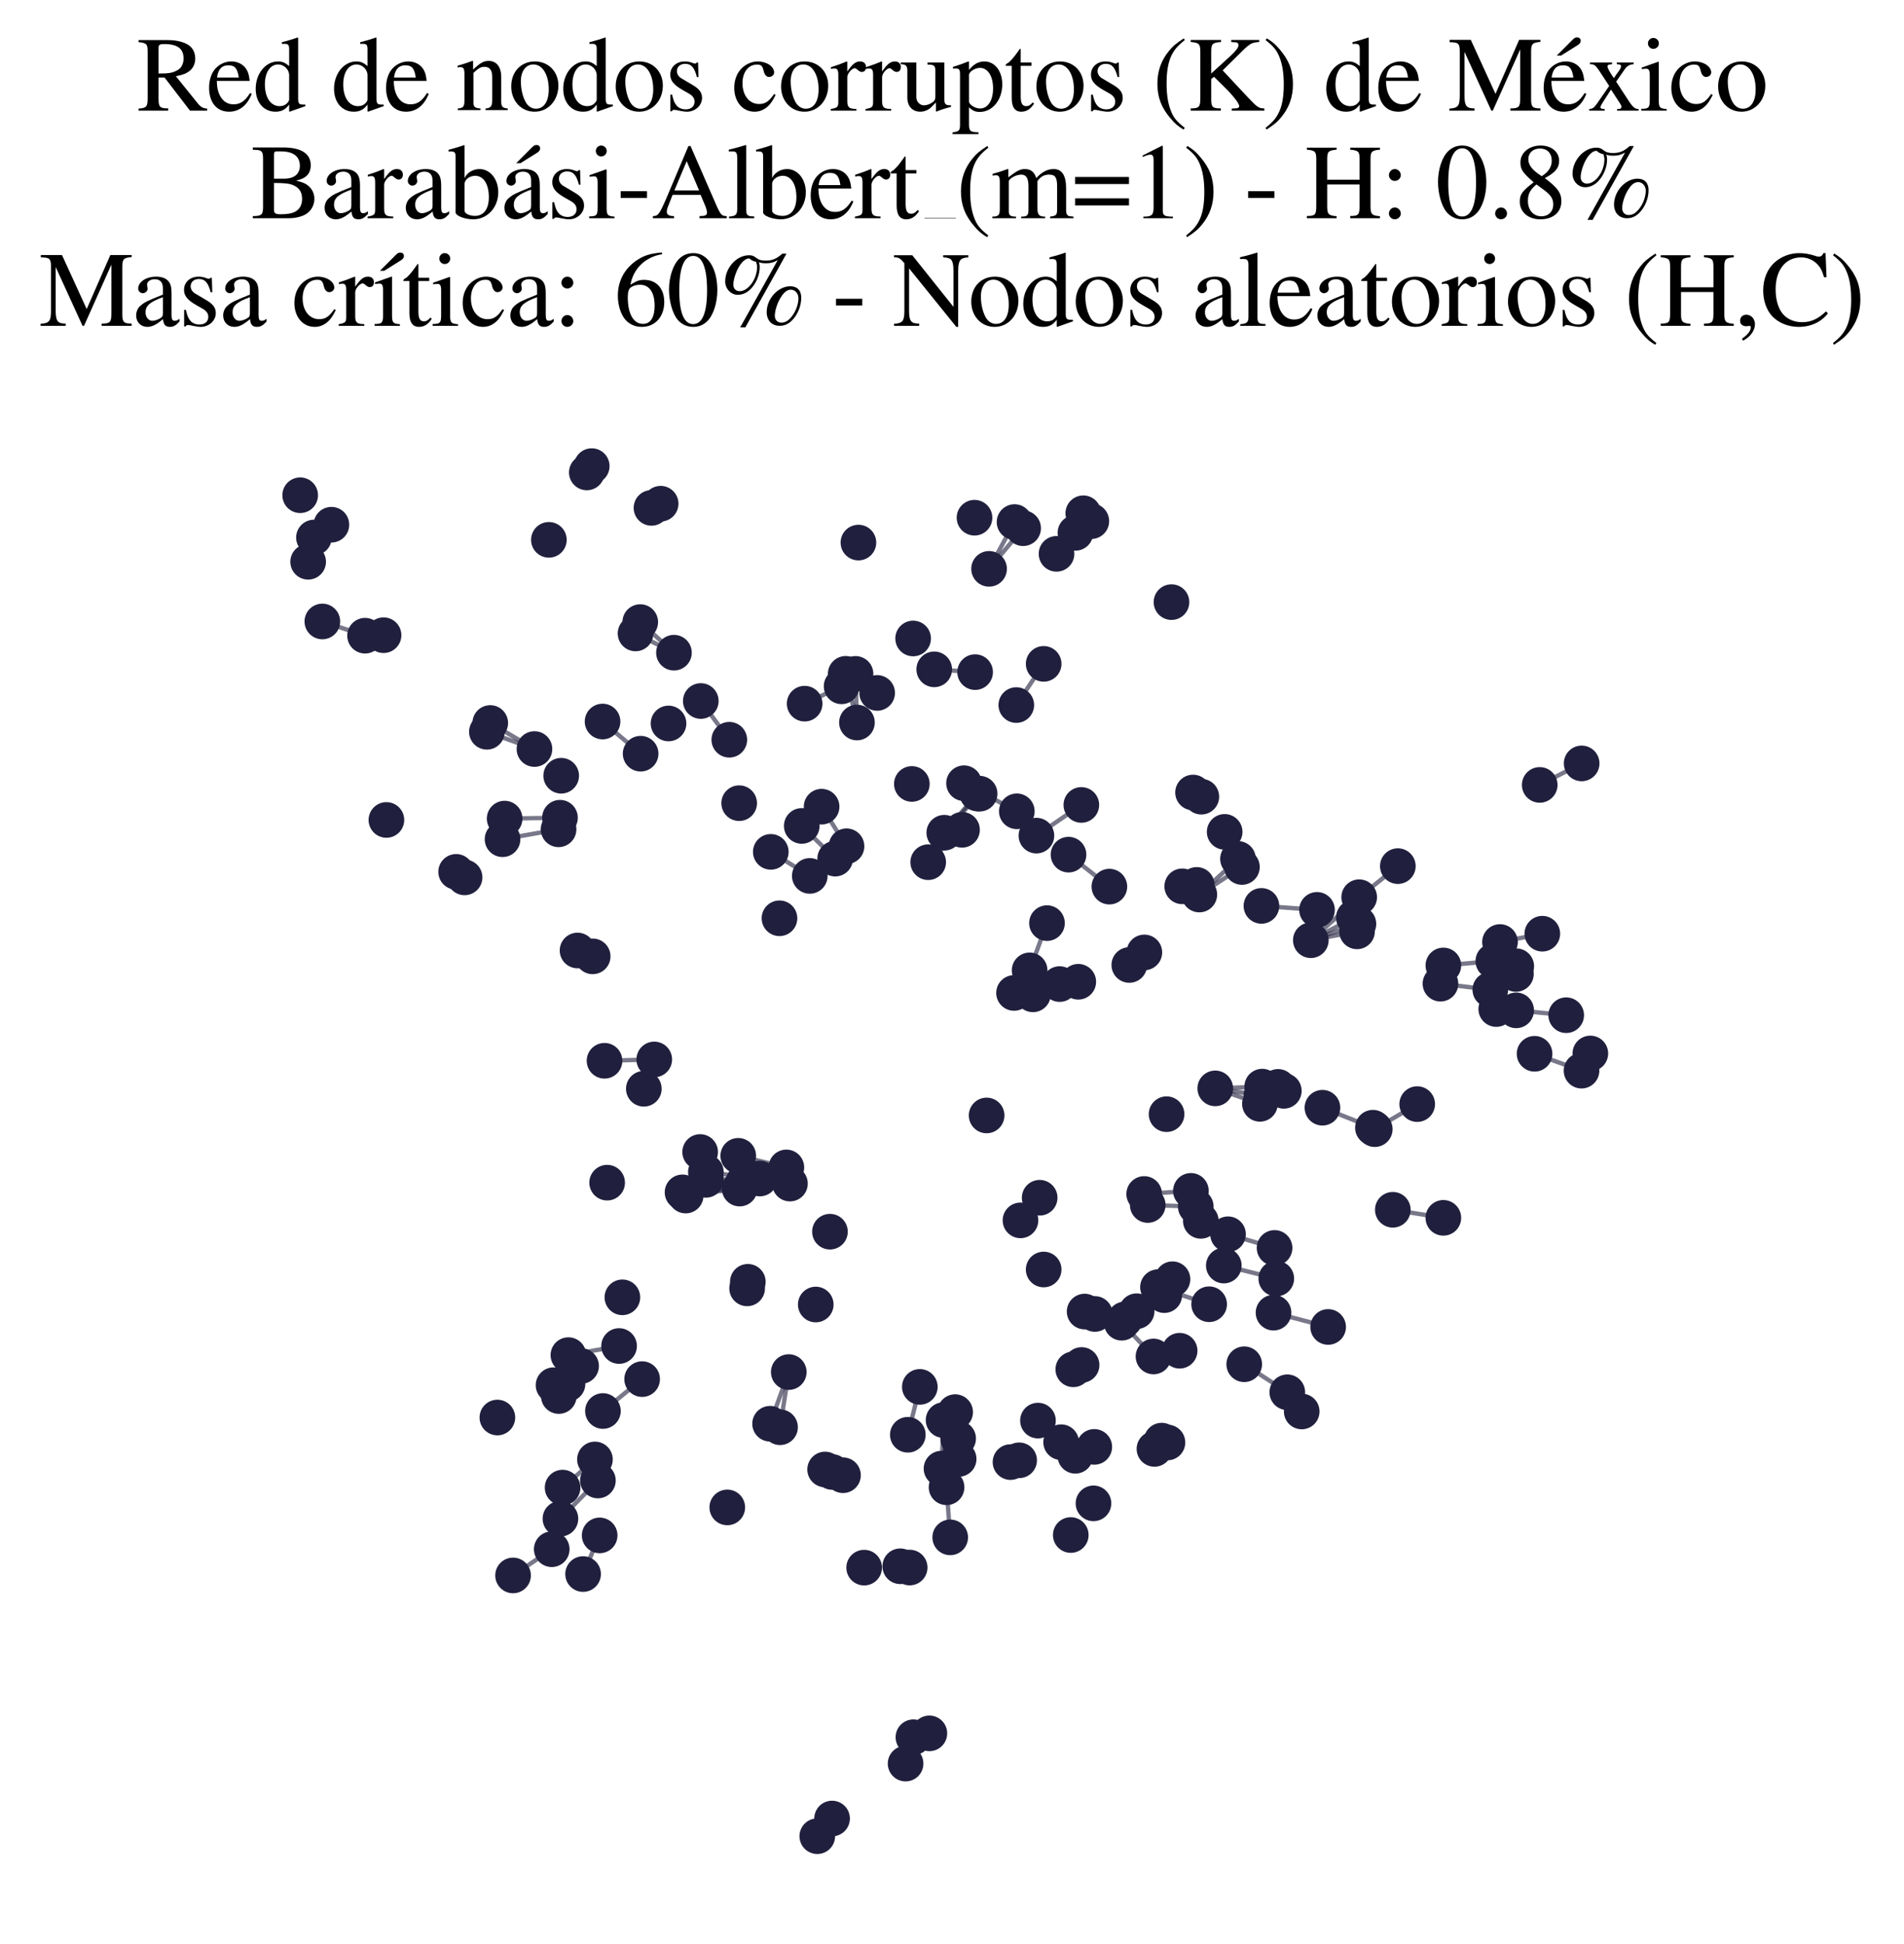 <?xml version="1.0" encoding="utf-8" standalone="no"?>
<!DOCTYPE svg PUBLIC "-//W3C//DTD SVG 1.1//EN"
  "http://www.w3.org/Graphics/SVG/1.1/DTD/svg11.dtd">
<svg xmlns:xlink="http://www.w3.org/1999/xlink" width="174.312pt" height="178.036pt" viewBox="0 0 174.312 178.036" xmlns="http://www.w3.org/2000/svg" version="1.1">
 <defs>
  <style type="text/css">*{stroke-linejoin: round; stroke-linecap: butt}</style>
 </defs>
 <g id="figure_1">
  <g id="patch_1">
   <path d="M 0 178.036 
L 174.312 178.036 
L 174.312 0 
L 0 0 
z
" style="fill: #ffffff"/>
  </g>
  <g id="axes_1">
   <g id="LineCollection_1">
    <path d="M 136.439 90.625 
L 131.875 90.074 
" clip-path="url(#pfa95f51a6b)" style="fill: none; stroke: #201f3d; stroke-opacity: 0.6; stroke-width: 0.4"/>
    <path d="M 112.427 113.018 
L 116.688 114.27 
" clip-path="url(#pfa95f51a6b)" style="fill: none; stroke: #201f3d; stroke-opacity: 0.6; stroke-width: 0.4"/>
    <path d="M 104.766 87.211 
L 103.388 88.361 
" clip-path="url(#pfa95f51a6b)" style="fill: none; stroke: #201f3d; stroke-opacity: 0.6; stroke-width: 0.4"/>
    <path d="M 88.074 75.984 
L 84.976 78.949 
" clip-path="url(#pfa95f51a6b)" style="fill: none; stroke: #201f3d; stroke-opacity: 0.6; stroke-width: 0.4"/>
    <path d="M 77.499 77.49 
L 75.218 73.866 
" clip-path="url(#pfa95f51a6b)" style="fill: none; stroke: #201f3d; stroke-opacity: 0.6; stroke-width: 0.4"/>
    <path d="M 95.026 130.08 
L 98.447 133.302 
" clip-path="url(#pfa95f51a6b)" style="fill: none; stroke: #201f3d; stroke-opacity: 0.6; stroke-width: 0.4"/>
    <path d="M 105.076 110.339 
L 109.474 110.484 
" clip-path="url(#pfa95f51a6b)" style="fill: none; stroke: #201f3d; stroke-opacity: 0.6; stroke-width: 0.4"/>
    <path d="M 111.257 99.66 
L 115.347 101.077 
" clip-path="url(#pfa95f51a6b)" style="fill: none; stroke: #201f3d; stroke-opacity: 0.6; stroke-width: 0.4"/>
    <path d="M 111.257 99.66 
L 115.481 100.318 
" clip-path="url(#pfa95f51a6b)" style="fill: none; stroke: #201f3d; stroke-opacity: 0.6; stroke-width: 0.4"/>
    <path d="M 111.257 99.66 
L 115.557 99.5 
" clip-path="url(#pfa95f51a6b)" style="fill: none; stroke: #201f3d; stroke-opacity: 0.6; stroke-width: 0.4"/>
    <path d="M 138.807 92.515 
L 143.387 92.96 
" clip-path="url(#pfa95f51a6b)" style="fill: none; stroke: #201f3d; stroke-opacity: 0.6; stroke-width: 0.4"/>
    <path d="M 78.454 66.159 
L 77.425 61.7 
" clip-path="url(#pfa95f51a6b)" style="fill: none; stroke: #201f3d; stroke-opacity: 0.6; stroke-width: 0.4"/>
    <path d="M 78.454 66.159 
L 78.324 61.706 
" clip-path="url(#pfa95f51a6b)" style="fill: none; stroke: #201f3d; stroke-opacity: 0.6; stroke-width: 0.4"/>
    <path d="M 115.485 82.951 
L 120.573 83.315 
" clip-path="url(#pfa95f51a6b)" style="fill: none; stroke: #201f3d; stroke-opacity: 0.6; stroke-width: 0.4"/>
    <path d="M 89.477 72.658 
L 86.449 76.251 
" clip-path="url(#pfa95f51a6b)" style="fill: none; stroke: #201f3d; stroke-opacity: 0.6; stroke-width: 0.4"/>
    <path d="M 109.027 109.045 
L 104.751 109.331 
" clip-path="url(#pfa95f51a6b)" style="fill: none; stroke: #201f3d; stroke-opacity: 0.6; stroke-width: 0.4"/>
    <path d="M 96.725 50.714 
L 99.912 47.721 
" clip-path="url(#pfa95f51a6b)" style="fill: none; stroke: #201f3d; stroke-opacity: 0.6; stroke-width: 0.4"/>
    <path d="M 96.725 50.714 
L 99.176 46.999 
" clip-path="url(#pfa95f51a6b)" style="fill: none; stroke: #201f3d; stroke-opacity: 0.6; stroke-width: 0.4"/>
    <path d="M 106.014 117.861 
L 110.697 119.427 
" clip-path="url(#pfa95f51a6b)" style="fill: none; stroke: #201f3d; stroke-opacity: 0.6; stroke-width: 0.4"/>
    <path d="M 51.308 139.064 
L 54.738 135.566 
" clip-path="url(#pfa95f51a6b)" style="fill: none; stroke: #201f3d; stroke-opacity: 0.6; stroke-width: 0.4"/>
    <path d="M 86.992 140.773 
L 86.658 136.187 
" clip-path="url(#pfa95f51a6b)" style="fill: none; stroke: #201f3d; stroke-opacity: 0.6; stroke-width: 0.4"/>
    <path d="M 61.701 59.766 
L 58.615 56.963 
" clip-path="url(#pfa95f51a6b)" style="fill: none; stroke: #201f3d; stroke-opacity: 0.6; stroke-width: 0.4"/>
    <path d="M 61.701 59.766 
L 58.184 58.003 
" clip-path="url(#pfa95f51a6b)" style="fill: none; stroke: #201f3d; stroke-opacity: 0.6; stroke-width: 0.4"/>
    <path d="M 59.898 97.012 
L 55.344 97.133 
" clip-path="url(#pfa95f51a6b)" style="fill: none; stroke: #201f3d; stroke-opacity: 0.6; stroke-width: 0.4"/>
    <path d="M 121.07 101.432 
L 125.692 103.261 
" clip-path="url(#pfa95f51a6b)" style="fill: none; stroke: #201f3d; stroke-opacity: 0.6; stroke-width: 0.4"/>
    <path d="M 54.467 133.638 
L 51.506 136.216 
" clip-path="url(#pfa95f51a6b)" style="fill: none; stroke: #201f3d; stroke-opacity: 0.6; stroke-width: 0.4"/>
    <path d="M 98.717 89.899 
L 97.011 90.109 
" clip-path="url(#pfa95f51a6b)" style="fill: none; stroke: #201f3d; stroke-opacity: 0.6; stroke-width: 0.4"/>
    <path d="M 33.423 58.21 
L 29.511 56.907 
" clip-path="url(#pfa95f51a6b)" style="fill: none; stroke: #201f3d; stroke-opacity: 0.6; stroke-width: 0.4"/>
    <path d="M 84.21 126.994 
L 83.112 131.378 
" clip-path="url(#pfa95f51a6b)" style="fill: none; stroke: #201f3d; stroke-opacity: 0.6; stroke-width: 0.4"/>
    <path d="M 88.257 71.718 
L 93.09 74.289 
" clip-path="url(#pfa95f51a6b)" style="fill: none; stroke: #201f3d; stroke-opacity: 0.6; stroke-width: 0.4"/>
    <path d="M 58.788 126.283 
L 55.199 129.203 
" clip-path="url(#pfa95f51a6b)" style="fill: none; stroke: #201f3d; stroke-opacity: 0.6; stroke-width: 0.4"/>
    <path d="M 67.587 105.835 
L 71.992 106.898 
" clip-path="url(#pfa95f51a6b)" style="fill: none; stroke: #201f3d; stroke-opacity: 0.6; stroke-width: 0.4"/>
    <path d="M 120.007 86.094 
L 124.363 84.597 
" clip-path="url(#pfa95f51a6b)" style="fill: none; stroke: #201f3d; stroke-opacity: 0.6; stroke-width: 0.4"/>
    <path d="M 120.007 86.094 
L 124.236 85.283 
" clip-path="url(#pfa95f51a6b)" style="fill: none; stroke: #201f3d; stroke-opacity: 0.6; stroke-width: 0.4"/>
    <path d="M 120.007 86.094 
L 124.434 82.155 
" clip-path="url(#pfa95f51a6b)" style="fill: none; stroke: #201f3d; stroke-opacity: 0.6; stroke-width: 0.4"/>
    <path d="M 120.007 86.094 
L 123.945 84.021 
" clip-path="url(#pfa95f51a6b)" style="fill: none; stroke: #201f3d; stroke-opacity: 0.6; stroke-width: 0.4"/>
    <path d="M 86.385 130.035 
L 86.658 136.187 
" clip-path="url(#pfa95f51a6b)" style="fill: none; stroke: #201f3d; stroke-opacity: 0.6; stroke-width: 0.4"/>
    <path d="M 86.385 130.035 
L 86.197 134.478 
" clip-path="url(#pfa95f51a6b)" style="fill: none; stroke: #201f3d; stroke-opacity: 0.6; stroke-width: 0.4"/>
    <path d="M 70.567 78.003 
L 74.136 80.205 
" clip-path="url(#pfa95f51a6b)" style="fill: none; stroke: #201f3d; stroke-opacity: 0.6; stroke-width: 0.4"/>
    <path d="M 56.678 123.252 
L 52.038 124.085 
" clip-path="url(#pfa95f51a6b)" style="fill: none; stroke: #201f3d; stroke-opacity: 0.6; stroke-width: 0.4"/>
    <path d="M 102.694 121.12 
L 105.603 124.209 
" clip-path="url(#pfa95f51a6b)" style="fill: none; stroke: #201f3d; stroke-opacity: 0.6; stroke-width: 0.4"/>
    <path d="M 116.844 117.075 
L 112.041 115.884 
" clip-path="url(#pfa95f51a6b)" style="fill: none; stroke: #201f3d; stroke-opacity: 0.6; stroke-width: 0.4"/>
    <path d="M 86.449 76.251 
L 89.685 72.676 
" clip-path="url(#pfa95f51a6b)" style="fill: none; stroke: #201f3d; stroke-opacity: 0.6; stroke-width: 0.4"/>
    <path d="M 125.861 103.394 
L 129.746 101.1 
" clip-path="url(#pfa95f51a6b)" style="fill: none; stroke: #201f3d; stroke-opacity: 0.6; stroke-width: 0.4"/>
    <path d="M 94.263 88.853 
L 95.852 84.528 
" clip-path="url(#pfa95f51a6b)" style="fill: none; stroke: #201f3d; stroke-opacity: 0.6; stroke-width: 0.4"/>
    <path d="M 51.267 74.877 
L 46.2 74.957 
" clip-path="url(#pfa95f51a6b)" style="fill: none; stroke: #201f3d; stroke-opacity: 0.6; stroke-width: 0.4"/>
    <path d="M 76.461 78.623 
L 73.401 75.628 
" clip-path="url(#pfa95f51a6b)" style="fill: none; stroke: #201f3d; stroke-opacity: 0.6; stroke-width: 0.4"/>
    <path d="M 48.93 68.587 
L 44.882 66.204 
" clip-path="url(#pfa95f51a6b)" style="fill: none; stroke: #201f3d; stroke-opacity: 0.6; stroke-width: 0.4"/>
    <path d="M 48.93 68.587 
L 44.575 67.007 
" clip-path="url(#pfa95f51a6b)" style="fill: none; stroke: #201f3d; stroke-opacity: 0.6; stroke-width: 0.4"/>
    <path d="M 72.212 125.637 
L 70.502 130.368 
" clip-path="url(#pfa95f51a6b)" style="fill: none; stroke: #201f3d; stroke-opacity: 0.6; stroke-width: 0.4"/>
    <path d="M 72.212 125.637 
L 71.414 130.689 
" clip-path="url(#pfa95f51a6b)" style="fill: none; stroke: #201f3d; stroke-opacity: 0.6; stroke-width: 0.4"/>
    <path d="M 101.564 81.186 
L 97.823 78.258 
" clip-path="url(#pfa95f51a6b)" style="fill: none; stroke: #201f3d; stroke-opacity: 0.6; stroke-width: 0.4"/>
    <path d="M 90.55 52.088 
L 92.883 47.803 
" clip-path="url(#pfa95f51a6b)" style="fill: none; stroke: #201f3d; stroke-opacity: 0.6; stroke-width: 0.4"/>
    <path d="M 90.55 52.088 
L 93.668 48.367 
" clip-path="url(#pfa95f51a6b)" style="fill: none; stroke: #201f3d; stroke-opacity: 0.6; stroke-width: 0.4"/>
    <path d="M 54.9 140.593 
L 53.382 144.133 
" clip-path="url(#pfa95f51a6b)" style="fill: none; stroke: #201f3d; stroke-opacity: 0.6; stroke-width: 0.4"/>
    <path d="M 116.592 120.198 
L 121.592 121.506 
" clip-path="url(#pfa95f51a6b)" style="fill: none; stroke: #201f3d; stroke-opacity: 0.6; stroke-width: 0.4"/>
    <path d="M 113.909 124.921 
L 117.853 127.486 
" clip-path="url(#pfa95f51a6b)" style="fill: none; stroke: #201f3d; stroke-opacity: 0.6; stroke-width: 0.4"/>
    <path d="M 67.716 108.835 
L 62.487 109.18 
" clip-path="url(#pfa95f51a6b)" style="fill: none; stroke: #201f3d; stroke-opacity: 0.6; stroke-width: 0.4"/>
    <path d="M 67.716 108.835 
L 62.775 109.474 
" clip-path="url(#pfa95f51a6b)" style="fill: none; stroke: #201f3d; stroke-opacity: 0.6; stroke-width: 0.4"/>
    <path d="M 69.565 107.914 
L 64.623 107.324 
" clip-path="url(#pfa95f51a6b)" style="fill: none; stroke: #201f3d; stroke-opacity: 0.6; stroke-width: 0.4"/>
    <path d="M 69.565 107.914 
L 64.629 108.036 
" clip-path="url(#pfa95f51a6b)" style="fill: none; stroke: #201f3d; stroke-opacity: 0.6; stroke-width: 0.4"/>
    <path d="M 93.042 64.561 
L 95.549 60.789 
" clip-path="url(#pfa95f51a6b)" style="fill: none; stroke: #201f3d; stroke-opacity: 0.6; stroke-width: 0.4"/>
    <path d="M 94.884 76.517 
L 98.997 73.706 
" clip-path="url(#pfa95f51a6b)" style="fill: none; stroke: #201f3d; stroke-opacity: 0.6; stroke-width: 0.4"/>
    <path d="M 127.513 110.776 
L 132.139 111.515 
" clip-path="url(#pfa95f51a6b)" style="fill: none; stroke: #201f3d; stroke-opacity: 0.6; stroke-width: 0.4"/>
    <path d="M 68.037 108.284 
L 72.32 108.378 
" clip-path="url(#pfa95f51a6b)" style="fill: none; stroke: #201f3d; stroke-opacity: 0.6; stroke-width: 0.4"/>
    <path d="M 140.962 71.873 
L 144.801 69.904 
" clip-path="url(#pfa95f51a6b)" style="fill: none; stroke: #201f3d; stroke-opacity: 0.6; stroke-width: 0.4"/>
    <path d="M 58.65 69.014 
L 55.165 66.068 
" clip-path="url(#pfa95f51a6b)" style="fill: none; stroke: #201f3d; stroke-opacity: 0.6; stroke-width: 0.4"/>
    <path d="M 144.789 98.038 
L 140.49 96.492 
" clip-path="url(#pfa95f51a6b)" style="fill: none; stroke: #201f3d; stroke-opacity: 0.6; stroke-width: 0.4"/>
    <path d="M 137.326 86.258 
L 141.2 85.497 
" clip-path="url(#pfa95f51a6b)" style="fill: none; stroke: #201f3d; stroke-opacity: 0.6; stroke-width: 0.4"/>
    <path d="M 85.529 61.29 
L 89.273 61.544 
" clip-path="url(#pfa95f51a6b)" style="fill: none; stroke: #201f3d; stroke-opacity: 0.6; stroke-width: 0.4"/>
    <path d="M 113.339 78.648 
L 109.798 81.911 
" clip-path="url(#pfa95f51a6b)" style="fill: none; stroke: #201f3d; stroke-opacity: 0.6; stroke-width: 0.4"/>
    <path d="M 51.137 75.938 
L 46.009 76.846 
" clip-path="url(#pfa95f51a6b)" style="fill: none; stroke: #201f3d; stroke-opacity: 0.6; stroke-width: 0.4"/>
    <path d="M 132.141 88.404 
L 136.716 88.003 
" clip-path="url(#pfa95f51a6b)" style="fill: none; stroke: #201f3d; stroke-opacity: 0.6; stroke-width: 0.4"/>
    <path d="M 87.445 129.305 
L 87.765 133.594 
" clip-path="url(#pfa95f51a6b)" style="fill: none; stroke: #201f3d; stroke-opacity: 0.6; stroke-width: 0.4"/>
    <path d="M 124.434 82.155 
L 127.973 79.309 
" clip-path="url(#pfa95f51a6b)" style="fill: none; stroke: #201f3d; stroke-opacity: 0.6; stroke-width: 0.4"/>
    <path d="M 66.768 67.737 
L 64.158 64.19 
" clip-path="url(#pfa95f51a6b)" style="fill: none; stroke: #201f3d; stroke-opacity: 0.6; stroke-width: 0.4"/>
    <path d="M 50.512 141.859 
L 46.971 144.259 
" clip-path="url(#pfa95f51a6b)" style="fill: none; stroke: #201f3d; stroke-opacity: 0.6; stroke-width: 0.4"/>
    <path d="M 113.699 79.387 
L 109.798 81.911 
" clip-path="url(#pfa95f51a6b)" style="fill: none; stroke: #201f3d; stroke-opacity: 0.6; stroke-width: 0.4"/>
    <path d="M 73.666 64.433 
L 77.049 62.844 
" clip-path="url(#pfa95f51a6b)" style="fill: none; stroke: #201f3d; stroke-opacity: 0.6; stroke-width: 0.4"/>
   </g>
   <g id="PathCollection_1">
    <defs>
     <path id="m73b9507463" d="M 0 1.581 
C 0.419 1.581 0.822 1.415 1.118 1.118 
C 1.415 0.822 1.581 0.419 1.581 0 
C 1.581 -0.419 1.415 -0.822 1.118 -1.118 
C 0.822 -1.415 0.419 -1.581 0 -1.581 
C -0.419 -1.581 -0.822 -1.415 -1.118 -1.118 
C -1.415 -0.822 -1.581 -0.419 -1.581 0 
C -1.581 0.419 -1.415 0.822 -1.118 1.118 
C -0.822 1.415 -0.419 1.581 0 1.581 
z
" style="stroke: #201f3d; stroke-width: 0.1"/>
    </defs>
    <g clip-path="url(#pfa95f51a6b)">
     <use xlink:href="#m73b9507463" x="144.801" y="69.904" style="fill: #201f3d; stroke: #201f3d; stroke-width: 0.1"/>
     <use xlink:href="#m73b9507463" x="66.768" y="67.737" style="fill: #201f3d; stroke: #201f3d; stroke-width: 0.1"/>
     <use xlink:href="#m73b9507463" x="58.788" y="126.283" style="fill: #201f3d; stroke: #201f3d; stroke-width: 0.1"/>
     <use xlink:href="#m73b9507463" x="67.587" y="105.835" style="fill: #201f3d; stroke: #201f3d; stroke-width: 0.1"/>
     <use xlink:href="#m73b9507463" x="53.382" y="144.133" style="fill: #201f3d; stroke: #201f3d; stroke-width: 0.1"/>
     <use xlink:href="#m73b9507463" x="68.4" y="117.974" style="fill: #201f3d; stroke: #201f3d; stroke-width: 0.1"/>
     <use xlink:href="#m73b9507463" x="94.884" y="76.517" style="fill: #201f3d; stroke: #201f3d; stroke-width: 0.1"/>
     <use xlink:href="#m73b9507463" x="138.813" y="88.475" style="fill: #201f3d; stroke: #201f3d; stroke-width: 0.1"/>
     <use xlink:href="#m73b9507463" x="97.148" y="132.06" style="fill: #201f3d; stroke: #201f3d; stroke-width: 0.1"/>
     <use xlink:href="#m73b9507463" x="85.084" y="158.72" style="fill: #201f3d; stroke: #201f3d; stroke-width: 0.1"/>
     <use xlink:href="#m73b9507463" x="77.177" y="135.084" style="fill: #201f3d; stroke: #201f3d; stroke-width: 0.1"/>
     <use xlink:href="#m73b9507463" x="86.197" y="134.478" style="fill: #201f3d; stroke: #201f3d; stroke-width: 0.1"/>
     <use xlink:href="#m73b9507463" x="121.592" y="121.506" style="fill: #201f3d; stroke: #201f3d; stroke-width: 0.1"/>
     <use xlink:href="#m73b9507463" x="86.385" y="130.035" style="fill: #201f3d; stroke: #201f3d; stroke-width: 0.1"/>
     <use xlink:href="#m73b9507463" x="51.137" y="75.938" style="fill: #201f3d; stroke: #201f3d; stroke-width: 0.1"/>
     <use xlink:href="#m73b9507463" x="67.716" y="108.835" style="fill: #201f3d; stroke: #201f3d; stroke-width: 0.1"/>
     <use xlink:href="#m73b9507463" x="107.996" y="123.683" style="fill: #201f3d; stroke: #201f3d; stroke-width: 0.1"/>
     <use xlink:href="#m73b9507463" x="51.308" y="139.064" style="fill: #201f3d; stroke: #201f3d; stroke-width: 0.1"/>
     <use xlink:href="#m73b9507463" x="107.342" y="117.137" style="fill: #201f3d; stroke: #201f3d; stroke-width: 0.1"/>
     <use xlink:href="#m73b9507463" x="83.112" y="131.378" style="fill: #201f3d; stroke: #201f3d; stroke-width: 0.1"/>
     <use xlink:href="#m73b9507463" x="46.971" y="144.259" style="fill: #201f3d; stroke: #201f3d; stroke-width: 0.1"/>
     <use xlink:href="#m73b9507463" x="54.9" y="140.593" style="fill: #201f3d; stroke: #201f3d; stroke-width: 0.1"/>
     <use xlink:href="#m73b9507463" x="78.454" y="66.159" style="fill: #201f3d; stroke: #201f3d; stroke-width: 0.1"/>
     <use xlink:href="#m73b9507463" x="53.2" y="125.082" style="fill: #201f3d; stroke: #201f3d; stroke-width: 0.1"/>
     <use xlink:href="#m73b9507463" x="88.074" y="75.984" style="fill: #201f3d; stroke: #201f3d; stroke-width: 0.1"/>
     <use xlink:href="#m73b9507463" x="138.783" y="89.184" style="fill: #201f3d; stroke: #201f3d; stroke-width: 0.1"/>
     <use xlink:href="#m73b9507463" x="125.861" y="103.394" style="fill: #201f3d; stroke: #201f3d; stroke-width: 0.1"/>
     <use xlink:href="#m73b9507463" x="77.425" y="61.7" style="fill: #201f3d; stroke: #201f3d; stroke-width: 0.1"/>
     <use xlink:href="#m73b9507463" x="105.69" y="132.673" style="fill: #201f3d; stroke: #201f3d; stroke-width: 0.1"/>
     <use xlink:href="#m73b9507463" x="74.824" y="168.136" style="fill: #201f3d; stroke: #201f3d; stroke-width: 0.1"/>
     <use xlink:href="#m73b9507463" x="83.481" y="71.784" style="fill: #201f3d; stroke: #201f3d; stroke-width: 0.1"/>
     <use xlink:href="#m73b9507463" x="87.765" y="133.594" style="fill: #201f3d; stroke: #201f3d; stroke-width: 0.1"/>
     <use xlink:href="#m73b9507463" x="121.07" y="101.432" style="fill: #201f3d; stroke: #201f3d; stroke-width: 0.1"/>
     <use xlink:href="#m73b9507463" x="74.683" y="119.452" style="fill: #201f3d; stroke: #201f3d; stroke-width: 0.1"/>
     <use xlink:href="#m73b9507463" x="61.203" y="66.246" style="fill: #201f3d; stroke: #201f3d; stroke-width: 0.1"/>
     <use xlink:href="#m73b9507463" x="112.041" y="115.884" style="fill: #201f3d; stroke: #201f3d; stroke-width: 0.1"/>
     <use xlink:href="#m73b9507463" x="62.775" y="109.474" style="fill: #201f3d; stroke: #201f3d; stroke-width: 0.1"/>
     <use xlink:href="#m73b9507463" x="127.513" y="110.776" style="fill: #201f3d; stroke: #201f3d; stroke-width: 0.1"/>
     <use xlink:href="#m73b9507463" x="100.182" y="132.489" style="fill: #201f3d; stroke: #201f3d; stroke-width: 0.1"/>
     <use xlink:href="#m73b9507463" x="87.445" y="129.305" style="fill: #201f3d; stroke: #201f3d; stroke-width: 0.1"/>
     <use xlink:href="#m73b9507463" x="115.485" y="82.951" style="fill: #201f3d; stroke: #201f3d; stroke-width: 0.1"/>
     <use xlink:href="#m73b9507463" x="83.598" y="58.464" style="fill: #201f3d; stroke: #201f3d; stroke-width: 0.1"/>
     <use xlink:href="#m73b9507463" x="53.723" y="43.26" style="fill: #201f3d; stroke: #201f3d; stroke-width: 0.1"/>
     <use xlink:href="#m73b9507463" x="28.743" y="49.22" style="fill: #201f3d; stroke: #201f3d; stroke-width: 0.1"/>
     <use xlink:href="#m73b9507463" x="29.511" y="56.907" style="fill: #201f3d; stroke: #201f3d; stroke-width: 0.1"/>
     <use xlink:href="#m73b9507463" x="55.344" y="97.133" style="fill: #201f3d; stroke: #201f3d; stroke-width: 0.1"/>
     <use xlink:href="#m73b9507463" x="102.694" y="121.12" style="fill: #201f3d; stroke: #201f3d; stroke-width: 0.1"/>
     <use xlink:href="#m73b9507463" x="58.615" y="56.963" style="fill: #201f3d; stroke: #201f3d; stroke-width: 0.1"/>
     <use xlink:href="#m73b9507463" x="82.907" y="161.488" style="fill: #201f3d; stroke: #201f3d; stroke-width: 0.1"/>
     <use xlink:href="#m73b9507463" x="93.042" y="64.561" style="fill: #201f3d; stroke: #201f3d; stroke-width: 0.1"/>
     <use xlink:href="#m73b9507463" x="93.668" y="48.367" style="fill: #201f3d; stroke: #201f3d; stroke-width: 0.1"/>
     <use xlink:href="#m73b9507463" x="104.061" y="120.065" style="fill: #201f3d; stroke: #201f3d; stroke-width: 0.1"/>
     <use xlink:href="#m73b9507463" x="48.93" y="68.587" style="fill: #201f3d; stroke: #201f3d; stroke-width: 0.1"/>
     <use xlink:href="#m73b9507463" x="54.173" y="42.681" style="fill: #201f3d; stroke: #201f3d; stroke-width: 0.1"/>
     <use xlink:href="#m73b9507463" x="55.199" y="129.203" style="fill: #201f3d; stroke: #201f3d; stroke-width: 0.1"/>
     <use xlink:href="#m73b9507463" x="119.173" y="129.246" style="fill: #201f3d; stroke: #201f3d; stroke-width: 0.1"/>
     <use xlink:href="#m73b9507463" x="46.009" y="76.846" style="fill: #201f3d; stroke: #201f3d; stroke-width: 0.1"/>
     <use xlink:href="#m73b9507463" x="64.099" y="105.486" style="fill: #201f3d; stroke: #201f3d; stroke-width: 0.1"/>
     <use xlink:href="#m73b9507463" x="54.26" y="87.571" style="fill: #201f3d; stroke: #201f3d; stroke-width: 0.1"/>
     <use xlink:href="#m73b9507463" x="30.34" y="48.047" style="fill: #201f3d; stroke: #201f3d; stroke-width: 0.1"/>
     <use xlink:href="#m73b9507463" x="35.376" y="75.081" style="fill: #201f3d; stroke: #201f3d; stroke-width: 0.1"/>
     <use xlink:href="#m73b9507463" x="99.298" y="120.096" style="fill: #201f3d; stroke: #201f3d; stroke-width: 0.1"/>
     <use xlink:href="#m73b9507463" x="138.807" y="92.515" style="fill: #201f3d; stroke: #201f3d; stroke-width: 0.1"/>
     <use xlink:href="#m73b9507463" x="96.725" y="50.714" style="fill: #201f3d; stroke: #201f3d; stroke-width: 0.1"/>
     <use xlink:href="#m73b9507463" x="125.692" y="103.261" style="fill: #201f3d; stroke: #201f3d; stroke-width: 0.1"/>
     <use xlink:href="#m73b9507463" x="54.467" y="133.638" style="fill: #201f3d; stroke: #201f3d; stroke-width: 0.1"/>
     <use xlink:href="#m73b9507463" x="52.875" y="87.035" style="fill: #201f3d; stroke: #201f3d; stroke-width: 0.1"/>
     <use xlink:href="#m73b9507463" x="35.115" y="58.164" style="fill: #201f3d; stroke: #201f3d; stroke-width: 0.1"/>
     <use xlink:href="#m73b9507463" x="98.717" y="89.899" style="fill: #201f3d; stroke: #201f3d; stroke-width: 0.1"/>
     <use xlink:href="#m73b9507463" x="93.303" y="133.716" style="fill: #201f3d; stroke: #201f3d; stroke-width: 0.1"/>
     <use xlink:href="#m73b9507463" x="86.658" y="136.187" style="fill: #201f3d; stroke: #201f3d; stroke-width: 0.1"/>
     <use xlink:href="#m73b9507463" x="117.853" y="127.486" style="fill: #201f3d; stroke: #201f3d; stroke-width: 0.1"/>
     <use xlink:href="#m73b9507463" x="86.992" y="140.773" style="fill: #201f3d; stroke: #201f3d; stroke-width: 0.1"/>
     <use xlink:href="#m73b9507463" x="109.983" y="72.951" style="fill: #201f3d; stroke: #201f3d; stroke-width: 0.1"/>
     <use xlink:href="#m73b9507463" x="84.21" y="126.994" style="fill: #201f3d; stroke: #201f3d; stroke-width: 0.1"/>
     <use xlink:href="#m73b9507463" x="67.671" y="73.545" style="fill: #201f3d; stroke: #201f3d; stroke-width: 0.1"/>
     <use xlink:href="#m73b9507463" x="109.559" y="81.029" style="fill: #201f3d; stroke: #201f3d; stroke-width: 0.1"/>
     <use xlink:href="#m73b9507463" x="113.909" y="124.921" style="fill: #201f3d; stroke: #201f3d; stroke-width: 0.1"/>
     <use xlink:href="#m73b9507463" x="106.591" y="118.592" style="fill: #201f3d; stroke: #201f3d; stroke-width: 0.1"/>
     <use xlink:href="#m73b9507463" x="100.108" y="137.659" style="fill: #201f3d; stroke: #201f3d; stroke-width: 0.1"/>
     <use xlink:href="#m73b9507463" x="106.88" y="132.085" style="fill: #201f3d; stroke: #201f3d; stroke-width: 0.1"/>
     <use xlink:href="#m73b9507463" x="71.362" y="84.085" style="fill: #201f3d; stroke: #201f3d; stroke-width: 0.1"/>
     <use xlink:href="#m73b9507463" x="89.217" y="47.406" style="fill: #201f3d; stroke: #201f3d; stroke-width: 0.1"/>
     <use xlink:href="#m73b9507463" x="95.549" y="116.246" style="fill: #201f3d; stroke: #201f3d; stroke-width: 0.1"/>
     <use xlink:href="#m73b9507463" x="83.625" y="159.074" style="fill: #201f3d; stroke: #201f3d; stroke-width: 0.1"/>
     <use xlink:href="#m73b9507463" x="60.482" y="46.123" style="fill: #201f3d; stroke: #201f3d; stroke-width: 0.1"/>
     <use xlink:href="#m73b9507463" x="73.401" y="75.628" style="fill: #201f3d; stroke: #201f3d; stroke-width: 0.1"/>
     <use xlink:href="#m73b9507463" x="110.697" y="119.427" style="fill: #201f3d; stroke: #201f3d; stroke-width: 0.1"/>
     <use xlink:href="#m73b9507463" x="44.575" y="67.007" style="fill: #201f3d; stroke: #201f3d; stroke-width: 0.1"/>
     <use xlink:href="#m73b9507463" x="51.158" y="127.832" style="fill: #201f3d; stroke: #201f3d; stroke-width: 0.1"/>
     <use xlink:href="#m73b9507463" x="136.439" y="90.625" style="fill: #201f3d; stroke: #201f3d; stroke-width: 0.1"/>
     <use xlink:href="#m73b9507463" x="90.326" y="102.139" style="fill: #201f3d; stroke: #201f3d; stroke-width: 0.1"/>
     <use xlink:href="#m73b9507463" x="52.038" y="124.085" style="fill: #201f3d; stroke: #201f3d; stroke-width: 0.1"/>
     <use xlink:href="#m73b9507463" x="115.481" y="100.318" style="fill: #201f3d; stroke: #201f3d; stroke-width: 0.1"/>
     <use xlink:href="#m73b9507463" x="100.234" y="120.317" style="fill: #201f3d; stroke: #201f3d; stroke-width: 0.1"/>
     <use xlink:href="#m73b9507463" x="105.603" y="124.209" style="fill: #201f3d; stroke: #201f3d; stroke-width: 0.1"/>
     <use xlink:href="#m73b9507463" x="90.55" y="52.088" style="fill: #201f3d; stroke: #201f3d; stroke-width: 0.1"/>
     <use xlink:href="#m73b9507463" x="124.363" y="84.597" style="fill: #201f3d; stroke: #201f3d; stroke-width: 0.1"/>
     <use xlink:href="#m73b9507463" x="105.076" y="110.339" style="fill: #201f3d; stroke: #201f3d; stroke-width: 0.1"/>
     <use xlink:href="#m73b9507463" x="55.585" y="108.294" style="fill: #201f3d; stroke: #201f3d; stroke-width: 0.1"/>
     <use xlink:href="#m73b9507463" x="132.139" y="111.515" style="fill: #201f3d; stroke: #201f3d; stroke-width: 0.1"/>
     <use xlink:href="#m73b9507463" x="140.49" y="96.492" style="fill: #201f3d; stroke: #201f3d; stroke-width: 0.1"/>
     <use xlink:href="#m73b9507463" x="120.007" y="86.094" style="fill: #201f3d; stroke: #201f3d; stroke-width: 0.1"/>
     <use xlink:href="#m73b9507463" x="107.25" y="55.135" style="fill: #201f3d; stroke: #201f3d; stroke-width: 0.1"/>
     <use xlink:href="#m73b9507463" x="75.983" y="112.783" style="fill: #201f3d; stroke: #201f3d; stroke-width: 0.1"/>
     <use xlink:href="#m73b9507463" x="136.983" y="92.396" style="fill: #201f3d; stroke: #201f3d; stroke-width: 0.1"/>
     <use xlink:href="#m73b9507463" x="116.688" y="114.27" style="fill: #201f3d; stroke: #201f3d; stroke-width: 0.1"/>
     <use xlink:href="#m73b9507463" x="78.324" y="61.706" style="fill: #201f3d; stroke: #201f3d; stroke-width: 0.1"/>
     <use xlink:href="#m73b9507463" x="77.049" y="62.844" style="fill: #201f3d; stroke: #201f3d; stroke-width: 0.1"/>
     <use xlink:href="#m73b9507463" x="93.426" y="111.746" style="fill: #201f3d; stroke: #201f3d; stroke-width: 0.1"/>
     <use xlink:href="#m73b9507463" x="95.182" y="109.674" style="fill: #201f3d; stroke: #201f3d; stroke-width: 0.1"/>
     <use xlink:href="#m73b9507463" x="55.165" y="66.068" style="fill: #201f3d; stroke: #201f3d; stroke-width: 0.1"/>
     <use xlink:href="#m73b9507463" x="82.42" y="143.42" style="fill: #201f3d; stroke: #201f3d; stroke-width: 0.1"/>
     <use xlink:href="#m73b9507463" x="86.449" y="76.251" style="fill: #201f3d; stroke: #201f3d; stroke-width: 0.1"/>
     <use xlink:href="#m73b9507463" x="77.499" y="77.49" style="fill: #201f3d; stroke: #201f3d; stroke-width: 0.1"/>
     <use xlink:href="#m73b9507463" x="27.482" y="45.348" style="fill: #201f3d; stroke: #201f3d; stroke-width: 0.1"/>
     <use xlink:href="#m73b9507463" x="124.434" y="82.155" style="fill: #201f3d; stroke: #201f3d; stroke-width: 0.1"/>
     <use xlink:href="#m73b9507463" x="51.267" y="74.877" style="fill: #201f3d; stroke: #201f3d; stroke-width: 0.1"/>
     <use xlink:href="#m73b9507463" x="98.997" y="73.706" style="fill: #201f3d; stroke: #201f3d; stroke-width: 0.1"/>
     <use xlink:href="#m73b9507463" x="44.882" y="66.204" style="fill: #201f3d; stroke: #201f3d; stroke-width: 0.1"/>
     <use xlink:href="#m73b9507463" x="113.699" y="79.387" style="fill: #201f3d; stroke: #201f3d; stroke-width: 0.1"/>
     <use xlink:href="#m73b9507463" x="132.141" y="88.404" style="fill: #201f3d; stroke: #201f3d; stroke-width: 0.1"/>
     <use xlink:href="#m73b9507463" x="64.629" y="108.036" style="fill: #201f3d; stroke: #201f3d; stroke-width: 0.1"/>
     <use xlink:href="#m73b9507463" x="75.218" y="73.866" style="fill: #201f3d; stroke: #201f3d; stroke-width: 0.1"/>
     <use xlink:href="#m73b9507463" x="109.798" y="81.911" style="fill: #201f3d; stroke: #201f3d; stroke-width: 0.1"/>
     <use xlink:href="#m73b9507463" x="143.387" y="92.96" style="fill: #201f3d; stroke: #201f3d; stroke-width: 0.1"/>
     <use xlink:href="#m73b9507463" x="144.789" y="98.038" style="fill: #201f3d; stroke: #201f3d; stroke-width: 0.1"/>
     <use xlink:href="#m73b9507463" x="120.573" y="83.315" style="fill: #201f3d; stroke: #201f3d; stroke-width: 0.1"/>
     <use xlink:href="#m73b9507463" x="64.623" y="107.324" style="fill: #201f3d; stroke: #201f3d; stroke-width: 0.1"/>
     <use xlink:href="#m73b9507463" x="51.506" y="136.216" style="fill: #201f3d; stroke: #201f3d; stroke-width: 0.1"/>
     <use xlink:href="#m73b9507463" x="75.541" y="134.556" style="fill: #201f3d; stroke: #201f3d; stroke-width: 0.1"/>
     <use xlink:href="#m73b9507463" x="112.119" y="76.174" style="fill: #201f3d; stroke: #201f3d; stroke-width: 0.1"/>
     <use xlink:href="#m73b9507463" x="92.513" y="133.88" style="fill: #201f3d; stroke: #201f3d; stroke-width: 0.1"/>
     <use xlink:href="#m73b9507463" x="89.477" y="72.658" style="fill: #201f3d; stroke: #201f3d; stroke-width: 0.1"/>
     <use xlink:href="#m73b9507463" x="98.447" y="133.302" style="fill: #201f3d; stroke: #201f3d; stroke-width: 0.1"/>
     <use xlink:href="#m73b9507463" x="70.567" y="78.003" style="fill: #201f3d; stroke: #201f3d; stroke-width: 0.1"/>
     <use xlink:href="#m73b9507463" x="109.935" y="111.792" style="fill: #201f3d; stroke: #201f3d; stroke-width: 0.1"/>
     <use xlink:href="#m73b9507463" x="51.957" y="126.717" style="fill: #201f3d; stroke: #201f3d; stroke-width: 0.1"/>
     <use xlink:href="#m73b9507463" x="106.014" y="117.861" style="fill: #201f3d; stroke: #201f3d; stroke-width: 0.1"/>
     <use xlink:href="#m73b9507463" x="92.836" y="90.922" style="fill: #201f3d; stroke: #201f3d; stroke-width: 0.1"/>
     <use xlink:href="#m73b9507463" x="89.685" y="72.676" style="fill: #201f3d; stroke: #201f3d; stroke-width: 0.1"/>
     <use xlink:href="#m73b9507463" x="109.027" y="109.045" style="fill: #201f3d; stroke: #201f3d; stroke-width: 0.1"/>
     <use xlink:href="#m73b9507463" x="46.2" y="74.957" style="fill: #201f3d; stroke: #201f3d; stroke-width: 0.1"/>
     <use xlink:href="#m73b9507463" x="140.962" y="71.873" style="fill: #201f3d; stroke: #201f3d; stroke-width: 0.1"/>
     <use xlink:href="#m73b9507463" x="104.766" y="87.211" style="fill: #201f3d; stroke: #201f3d; stroke-width: 0.1"/>
     <use xlink:href="#m73b9507463" x="76.188" y="134.785" style="fill: #201f3d; stroke: #201f3d; stroke-width: 0.1"/>
     <use xlink:href="#m73b9507463" x="98.261" y="125.385" style="fill: #201f3d; stroke: #201f3d; stroke-width: 0.1"/>
     <use xlink:href="#m73b9507463" x="137.326" y="86.258" style="fill: #201f3d; stroke: #201f3d; stroke-width: 0.1"/>
     <use xlink:href="#m73b9507463" x="94.566" y="91.05" style="fill: #201f3d; stroke: #201f3d; stroke-width: 0.1"/>
     <use xlink:href="#m73b9507463" x="58.944" y="99.696" style="fill: #201f3d; stroke: #201f3d; stroke-width: 0.1"/>
     <use xlink:href="#m73b9507463" x="33.423" y="58.21" style="fill: #201f3d; stroke: #201f3d; stroke-width: 0.1"/>
     <use xlink:href="#m73b9507463" x="98.455" y="48.791" style="fill: #201f3d; stroke: #201f3d; stroke-width: 0.1"/>
     <use xlink:href="#m73b9507463" x="106.8" y="102.023" style="fill: #201f3d; stroke: #201f3d; stroke-width: 0.1"/>
     <use xlink:href="#m73b9507463" x="109.474" y="110.484" style="fill: #201f3d; stroke: #201f3d; stroke-width: 0.1"/>
     <use xlink:href="#m73b9507463" x="87.718" y="131.722" style="fill: #201f3d; stroke: #201f3d; stroke-width: 0.1"/>
     <use xlink:href="#m73b9507463" x="109.225" y="72.568" style="fill: #201f3d; stroke: #201f3d; stroke-width: 0.1"/>
     <use xlink:href="#m73b9507463" x="92.883" y="47.803" style="fill: #201f3d; stroke: #201f3d; stroke-width: 0.1"/>
     <use xlink:href="#m73b9507463" x="78.589" y="49.683" style="fill: #201f3d; stroke: #201f3d; stroke-width: 0.1"/>
     <use xlink:href="#m73b9507463" x="94.263" y="88.853" style="fill: #201f3d; stroke: #201f3d; stroke-width: 0.1"/>
     <use xlink:href="#m73b9507463" x="141.2" y="85.497" style="fill: #201f3d; stroke: #201f3d; stroke-width: 0.1"/>
     <use xlink:href="#m73b9507463" x="117.534" y="99.885" style="fill: #201f3d; stroke: #201f3d; stroke-width: 0.1"/>
     <use xlink:href="#m73b9507463" x="76.461" y="78.623" style="fill: #201f3d; stroke: #201f3d; stroke-width: 0.1"/>
     <use xlink:href="#m73b9507463" x="111.257" y="99.66" style="fill: #201f3d; stroke: #201f3d; stroke-width: 0.1"/>
     <use xlink:href="#m73b9507463" x="101.564" y="81.186" style="fill: #201f3d; stroke: #201f3d; stroke-width: 0.1"/>
     <use xlink:href="#m73b9507463" x="58.184" y="58.003" style="fill: #201f3d; stroke: #201f3d; stroke-width: 0.1"/>
     <use xlink:href="#m73b9507463" x="56.98" y="118.792" style="fill: #201f3d; stroke: #201f3d; stroke-width: 0.1"/>
     <use xlink:href="#m73b9507463" x="79.114" y="143.545" style="fill: #201f3d; stroke: #201f3d; stroke-width: 0.1"/>
     <use xlink:href="#m73b9507463" x="72.32" y="108.378" style="fill: #201f3d; stroke: #201f3d; stroke-width: 0.1"/>
     <use xlink:href="#m73b9507463" x="83.281" y="143.536" style="fill: #201f3d; stroke: #201f3d; stroke-width: 0.1"/>
     <use xlink:href="#m73b9507463" x="50.677" y="126.84" style="fill: #201f3d; stroke: #201f3d; stroke-width: 0.1"/>
     <use xlink:href="#m73b9507463" x="131.875" y="90.074" style="fill: #201f3d; stroke: #201f3d; stroke-width: 0.1"/>
     <use xlink:href="#m73b9507463" x="99.912" y="47.721" style="fill: #201f3d; stroke: #201f3d; stroke-width: 0.1"/>
     <use xlink:href="#m73b9507463" x="145.597" y="96.464" style="fill: #201f3d; stroke: #201f3d; stroke-width: 0.1"/>
     <use xlink:href="#m73b9507463" x="68.037" y="108.284" style="fill: #201f3d; stroke: #201f3d; stroke-width: 0.1"/>
     <use xlink:href="#m73b9507463" x="99.021" y="124.989" style="fill: #201f3d; stroke: #201f3d; stroke-width: 0.1"/>
     <use xlink:href="#m73b9507463" x="51.377" y="71.032" style="fill: #201f3d; stroke: #201f3d; stroke-width: 0.1"/>
     <use xlink:href="#m73b9507463" x="59.644" y="46.506" style="fill: #201f3d; stroke: #201f3d; stroke-width: 0.1"/>
     <use xlink:href="#m73b9507463" x="115.557" y="99.5" style="fill: #201f3d; stroke: #201f3d; stroke-width: 0.1"/>
     <use xlink:href="#m73b9507463" x="58.65" y="69.014" style="fill: #201f3d; stroke: #201f3d; stroke-width: 0.1"/>
     <use xlink:href="#m73b9507463" x="95.026" y="130.08" style="fill: #201f3d; stroke: #201f3d; stroke-width: 0.1"/>
     <use xlink:href="#m73b9507463" x="72.212" y="125.637" style="fill: #201f3d; stroke: #201f3d; stroke-width: 0.1"/>
     <use xlink:href="#m73b9507463" x="106.353" y="131.915" style="fill: #201f3d; stroke: #201f3d; stroke-width: 0.1"/>
     <use xlink:href="#m73b9507463" x="129.746" y="101.1" style="fill: #201f3d; stroke: #201f3d; stroke-width: 0.1"/>
     <use xlink:href="#m73b9507463" x="115.347" y="101.077" style="fill: #201f3d; stroke: #201f3d; stroke-width: 0.1"/>
     <use xlink:href="#m73b9507463" x="98.03" y="140.559" style="fill: #201f3d; stroke: #201f3d; stroke-width: 0.1"/>
     <use xlink:href="#m73b9507463" x="127.973" y="79.309" style="fill: #201f3d; stroke: #201f3d; stroke-width: 0.1"/>
     <use xlink:href="#m73b9507463" x="41.76" y="79.834" style="fill: #201f3d; stroke: #201f3d; stroke-width: 0.1"/>
     <use xlink:href="#m73b9507463" x="64.158" y="64.19" style="fill: #201f3d; stroke: #201f3d; stroke-width: 0.1"/>
     <use xlink:href="#m73b9507463" x="97.011" y="90.109" style="fill: #201f3d; stroke: #201f3d; stroke-width: 0.1"/>
     <use xlink:href="#m73b9507463" x="69.565" y="107.914" style="fill: #201f3d; stroke: #201f3d; stroke-width: 0.1"/>
     <use xlink:href="#m73b9507463" x="50.251" y="49.432" style="fill: #201f3d; stroke: #201f3d; stroke-width: 0.1"/>
     <use xlink:href="#m73b9507463" x="99.176" y="46.999" style="fill: #201f3d; stroke: #201f3d; stroke-width: 0.1"/>
     <use xlink:href="#m73b9507463" x="108.234" y="81.159" style="fill: #201f3d; stroke: #201f3d; stroke-width: 0.1"/>
     <use xlink:href="#m73b9507463" x="124.236" y="85.283" style="fill: #201f3d; stroke: #201f3d; stroke-width: 0.1"/>
     <use xlink:href="#m73b9507463" x="89.273" y="61.544" style="fill: #201f3d; stroke: #201f3d; stroke-width: 0.1"/>
     <use xlink:href="#m73b9507463" x="42.534" y="80.34" style="fill: #201f3d; stroke: #201f3d; stroke-width: 0.1"/>
     <use xlink:href="#m73b9507463" x="56.678" y="123.252" style="fill: #201f3d; stroke: #201f3d; stroke-width: 0.1"/>
     <use xlink:href="#m73b9507463" x="28.211" y="51.441" style="fill: #201f3d; stroke: #201f3d; stroke-width: 0.1"/>
     <use xlink:href="#m73b9507463" x="97.823" y="78.258" style="fill: #201f3d; stroke: #201f3d; stroke-width: 0.1"/>
     <use xlink:href="#m73b9507463" x="76.177" y="166.518" style="fill: #201f3d; stroke: #201f3d; stroke-width: 0.1"/>
     <use xlink:href="#m73b9507463" x="73.666" y="64.433" style="fill: #201f3d; stroke: #201f3d; stroke-width: 0.1"/>
     <use xlink:href="#m73b9507463" x="62.487" y="109.18" style="fill: #201f3d; stroke: #201f3d; stroke-width: 0.1"/>
     <use xlink:href="#m73b9507463" x="103.388" y="88.361" style="fill: #201f3d; stroke: #201f3d; stroke-width: 0.1"/>
     <use xlink:href="#m73b9507463" x="71.414" y="130.689" style="fill: #201f3d; stroke: #201f3d; stroke-width: 0.1"/>
     <use xlink:href="#m73b9507463" x="88.257" y="71.718" style="fill: #201f3d; stroke: #201f3d; stroke-width: 0.1"/>
     <use xlink:href="#m73b9507463" x="50.512" y="141.859" style="fill: #201f3d; stroke: #201f3d; stroke-width: 0.1"/>
     <use xlink:href="#m73b9507463" x="93.09" y="74.289" style="fill: #201f3d; stroke: #201f3d; stroke-width: 0.1"/>
     <use xlink:href="#m73b9507463" x="104.751" y="109.331" style="fill: #201f3d; stroke: #201f3d; stroke-width: 0.1"/>
     <use xlink:href="#m73b9507463" x="123.945" y="84.021" style="fill: #201f3d; stroke: #201f3d; stroke-width: 0.1"/>
     <use xlink:href="#m73b9507463" x="70.502" y="130.368" style="fill: #201f3d; stroke: #201f3d; stroke-width: 0.1"/>
     <use xlink:href="#m73b9507463" x="85.529" y="61.29" style="fill: #201f3d; stroke: #201f3d; stroke-width: 0.1"/>
     <use xlink:href="#m73b9507463" x="95.852" y="84.528" style="fill: #201f3d; stroke: #201f3d; stroke-width: 0.1"/>
     <use xlink:href="#m73b9507463" x="45.535" y="129.8" style="fill: #201f3d; stroke: #201f3d; stroke-width: 0.1"/>
     <use xlink:href="#m73b9507463" x="80.303" y="63.45" style="fill: #201f3d; stroke: #201f3d; stroke-width: 0.1"/>
     <use xlink:href="#m73b9507463" x="95.549" y="60.789" style="fill: #201f3d; stroke: #201f3d; stroke-width: 0.1"/>
     <use xlink:href="#m73b9507463" x="68.465" y="117.372" style="fill: #201f3d; stroke: #201f3d; stroke-width: 0.1"/>
     <use xlink:href="#m73b9507463" x="136.716" y="88.003" style="fill: #201f3d; stroke: #201f3d; stroke-width: 0.1"/>
     <use xlink:href="#m73b9507463" x="74.136" y="80.205" style="fill: #201f3d; stroke: #201f3d; stroke-width: 0.1"/>
     <use xlink:href="#m73b9507463" x="59.898" y="97.012" style="fill: #201f3d; stroke: #201f3d; stroke-width: 0.1"/>
     <use xlink:href="#m73b9507463" x="54.738" y="135.566" style="fill: #201f3d; stroke: #201f3d; stroke-width: 0.1"/>
     <use xlink:href="#m73b9507463" x="84.976" y="78.949" style="fill: #201f3d; stroke: #201f3d; stroke-width: 0.1"/>
     <use xlink:href="#m73b9507463" x="102.978" y="120.817" style="fill: #201f3d; stroke: #201f3d; stroke-width: 0.1"/>
     <use xlink:href="#m73b9507463" x="112.427" y="113.018" style="fill: #201f3d; stroke: #201f3d; stroke-width: 0.1"/>
     <use xlink:href="#m73b9507463" x="116.592" y="120.198" style="fill: #201f3d; stroke: #201f3d; stroke-width: 0.1"/>
     <use xlink:href="#m73b9507463" x="61.701" y="59.766" style="fill: #201f3d; stroke: #201f3d; stroke-width: 0.1"/>
     <use xlink:href="#m73b9507463" x="66.583" y="138.03" style="fill: #201f3d; stroke: #201f3d; stroke-width: 0.1"/>
     <use xlink:href="#m73b9507463" x="71.992" y="106.898" style="fill: #201f3d; stroke: #201f3d; stroke-width: 0.1"/>
     <use xlink:href="#m73b9507463" x="116.844" y="117.075" style="fill: #201f3d; stroke: #201f3d; stroke-width: 0.1"/>
     <use xlink:href="#m73b9507463" x="117.007" y="99.524" style="fill: #201f3d; stroke: #201f3d; stroke-width: 0.1"/>
     <use xlink:href="#m73b9507463" x="113.339" y="78.648" style="fill: #201f3d; stroke: #201f3d; stroke-width: 0.1"/>
    </g>
   </g>
   <g id="text_1">
    <!-- Red de nodos corruptos (K) de México -->
    <g transform="translate(12.518 10.132) scale(0.096 -0.096)">
     <defs>
      <path id="NimbusRomNo9L-Regu-52" d="M 4218 121 
C 3974 140 3846 205 3661 424 
L 2342 2061 
C 2771 2143 2963 2219 3174 2388 
C 3379 2553 3501 2818 3501 3113 
C 3501 3385 3418 3618 3251 3801 
C 3008 4059 2477 4224 1875 4224 
L 109 4224 
L 109 4102 
C 589 4051 653 3981 653 3528 
L 653 765 
C 653 236 589 159 109 121 
L 109 0 
L 1882 0 
L 1882 134 
C 1389 134 1306 219 1306 692 
L 1306 1984 
L 1664 1984 
L 3187 0 
L 4218 0 
L 4218 121 
z
M 1306 3762 
C 1306 3937 1376 3987 1632 3987 
C 2432 3987 2803 3716 2803 3123 
C 2803 2807 2669 2542 2438 2423 
C 2144 2258 1920 2221 1306 2221 
L 1306 3762 
z
" transform="scale(0.016)"/>
      <path id="NimbusRomNo9L-Regu-65" d="M 2611 1053 
C 2304 564 2029 378 1619 378 
C 1254 378 979 564 794 930 
C 678 1174 634 1386 621 1779 
L 2592 1779 
C 2541 2193 2477 2377 2317 2581 
C 2125 2811 1830 2944 1498 2944 
C 1178 2944 877 2829 634 2611 
C 333 2349 160 1894 160 1370 
C 160 486 621 -64 1357 -64 
C 1965 -64 2445 315 2714 1008 
L 2611 1053 
z
M 634 1984 
C 704 2479 922 2714 1312 2714 
C 1702 2714 1856 2535 1939 1984 
L 634 1984 
z
" transform="scale(0.016)"/>
      <path id="NimbusRomNo9L-Regu-64" d="M 2202 -64 
L 3142 269 
L 3142 365 
C 3027 365 3014 365 2995 365 
C 2765 365 2714 435 2714 731 
L 2714 4364 
L 2682 4377 
C 2374 4268 2150 4204 1741 4096 
L 1741 3994 
C 1792 4000 1830 4000 1882 4000 
C 2118 4000 2176 3936 2176 3672 
L 2176 2669 
C 1933 2874 1760 2944 1504 2944 
C 768 2944 173 2221 173 1312 
C 173 493 653 -64 1357 -64 
C 1715 -64 1958 64 2176 365 
L 2176 -45 
L 2202 -64 
z
M 2176 653 
C 2176 608 2131 531 2067 461 
C 1952 333 1792 269 1606 269 
C 1075 269 723 781 723 1568 
C 723 2291 1037 2765 1523 2765 
C 1862 2765 2176 2464 2176 2125 
L 2176 653 
z
" transform="scale(0.016)"/>
      <path id="NimbusRomNo9L-Regu-6e" d="M 102 2579 
C 141 2598 205 2605 275 2605 
C 454 2605 512 2509 512 2195 
L 512 608 
C 512 243 442 154 115 128 
L 115 32 
L 1472 32 
L 1472 128 
C 1146 154 1050 230 1050 461 
L 1050 2259 
C 1357 2547 1498 2624 1709 2624 
C 2022 2624 2176 2426 2176 2003 
L 2176 666 
C 2176 262 2093 154 1773 128 
L 1773 32 
L 3104 32 
L 3104 128 
C 2790 160 2714 237 2714 550 
L 2714 2016 
C 2714 2618 2432 2976 1958 2976 
C 1664 2976 1466 2867 1030 2458 
L 1030 2963 
L 986 2976 
C 672 2861 454 2790 102 2688 
L 102 2579 
z
" transform="scale(0.016)"/>
      <path id="NimbusRomNo9L-Regu-6f" d="M 1600 2944 
C 768 2944 186 2330 186 1446 
C 186 582 781 -64 1587 -64 
C 2394 -64 3008 614 3008 1498 
C 3008 2336 2419 2944 1600 2944 
z
M 1517 2765 
C 2054 2765 2432 2150 2432 1274 
C 2432 550 2144 115 1664 115 
C 1414 115 1178 269 1043 525 
C 864 858 762 1306 762 1760 
C 762 2368 1062 2765 1517 2765 
z
" transform="scale(0.016)"/>
      <path id="NimbusRomNo9L-Regu-73" d="M 2016 2010 
L 1990 2880 
L 1920 2880 
L 1907 2867 
C 1850 2822 1843 2816 1818 2816 
C 1779 2816 1715 2829 1645 2861 
C 1504 2915 1363 2944 1197 2944 
C 691 2944 326 2616 326 2154 
C 326 1796 531 1539 1075 1231 
L 1446 1020 
C 1670 892 1779 737 1779 539 
C 1779 256 1574 77 1248 77 
C 1030 77 832 159 710 298 
C 576 455 518 600 435 960 
L 333 960 
L 333 -39 
L 416 -39 
C 461 33 486 48 563 48 
C 621 48 710 35 858 -2 
C 1037 -39 1210 -64 1325 -64 
C 1818 -64 2227 308 2227 757 
C 2227 1077 2074 1289 1690 1520 
L 998 1930 
C 819 2033 723 2194 723 2367 
C 723 2624 922 2803 1216 2803 
C 1581 2803 1773 2583 1920 2010 
L 2016 2010 
z
" transform="scale(0.016)"/>
      <path id="NimbusRomNo9L-Regu-63" d="M 2547 998 
C 2240 550 2010 397 1645 397 
C 1062 397 653 909 653 1645 
C 653 2304 1005 2758 1523 2758 
C 1754 2758 1837 2688 1901 2451 
L 1939 2310 
C 1990 2131 2106 2016 2240 2016 
C 2406 2016 2547 2138 2547 2285 
C 2547 2643 2099 2944 1562 2944 
C 1248 2944 922 2816 659 2586 
C 339 2304 160 1869 160 1363 
C 160 531 666 -64 1376 -64 
C 1664 -64 1920 38 2150 237 
C 2323 390 2445 563 2637 941 
L 2547 998 
z
" transform="scale(0.016)"/>
      <path id="NimbusRomNo9L-Regu-72" d="M 45 2496 
C 134 2515 192 2522 269 2522 
C 429 2522 486 2419 486 2138 
L 486 538 
C 486 218 442 173 32 96 
L 32 0 
L 1568 0 
L 1568 102 
C 1133 102 1024 199 1024 565 
L 1024 2013 
C 1024 2219 1299 2541 1472 2541 
C 1510 2541 1568 2509 1638 2445 
C 1741 2355 1811 2317 1894 2317 
C 2048 2317 2144 2426 2144 2605 
C 2144 2816 2010 2944 1792 2944 
C 1523 2944 1338 2797 1024 2343 
L 1024 2931 
L 992 2944 
C 653 2803 422 2721 45 2599 
L 45 2496 
z
" transform="scale(0.016)"/>
      <path id="NimbusRomNo9L-Regu-75" d="M 3066 320 
L 3034 320 
C 2739 320 2669 390 2669 685 
L 2669 2880 
L 1658 2880 
L 1658 2758 
C 2054 2758 2131 2694 2131 2375 
L 2131 875 
C 2131 697 2099 607 2010 537 
C 1837 397 1638 320 1446 320 
C 1197 320 992 537 992 805 
L 992 2880 
L 58 2880 
L 58 2778 
C 365 2778 454 2682 454 2387 
L 454 770 
C 454 263 762 -64 1229 -64 
C 1466 -64 1715 38 1888 211 
L 2163 486 
L 2163 -45 
L 2189 -58 
C 2509 70 2739 141 3066 230 
L 3066 320 
z
" transform="scale(0.016)"/>
      <path id="NimbusRomNo9L-Regu-70" d="M 58 2516 
C 115 2522 160 2522 218 2522 
C 435 2522 480 2458 480 2155 
L 480 -855 
C 480 -1189 410 -1261 32 -1299 
L 32 -1408 
L 1581 -1408 
L 1581 -1293 
C 1101 -1293 1018 -1222 1018 -816 
L 1018 199 
C 1242 -13 1395 -77 1664 -77 
C 2419 -77 3008 643 3008 1575 
C 3008 2372 2560 2944 1939 2944 
C 1581 2944 1299 2784 1018 2438 
L 1018 2931 
L 979 2944 
C 634 2810 410 2726 58 2618 
L 58 2516 
z
M 1018 2136 
C 1018 2329 1376 2560 1670 2560 
C 2144 2560 2458 2071 2458 1324 
C 2458 611 2144 128 1683 128 
C 1382 128 1018 359 1018 552 
L 1018 2136 
z
" transform="scale(0.016)"/>
      <path id="NimbusRomNo9L-Regu-74" d="M 1632 2880 
L 986 2880 
L 986 3622 
C 986 3686 979 3706 941 3706 
C 896 3648 858 3590 813 3526 
C 570 3174 294 2867 192 2841 
C 122 2794 83 2748 83 2715 
C 83 2695 90 2682 109 2682 
L 448 2682 
L 448 751 
C 448 212 640 -64 1018 -64 
C 1331 -64 1574 90 1786 423 
L 1702 493 
C 1568 333 1459 269 1318 269 
C 1082 269 986 443 986 847 
L 986 2682 
L 1632 2682 
L 1632 2880 
z
" transform="scale(0.016)"/>
      <path id="NimbusRomNo9L-Regu-28" d="M 1888 4326 
C 1414 4019 1222 3853 986 3558 
C 531 3002 307 2362 307 1613 
C 307 800 544 173 1107 -480 
C 1370 -787 1536 -928 1869 -1133 
L 1946 -1030 
C 1434 -627 1254 -403 1082 77 
C 928 506 858 992 858 1632 
C 858 2304 941 2829 1114 3226 
C 1293 3622 1485 3853 1946 4224 
L 1888 4326 
z
" transform="scale(0.016)"/>
      <path id="NimbusRomNo9L-Regu-4b" d="M 2643 4109 
C 2720 4096 2784 4096 2810 4096 
C 3002 4096 3078 4045 3078 3917 
C 3078 3775 2931 3583 2579 3257 
L 1446 2224 
L 1446 3534 
C 1446 4000 1517 4071 2035 4109 
L 2035 4231 
L 218 4231 
L 218 4109 
C 717 4071 794 3988 794 3531 
L 794 750 
C 794 217 723 134 218 134 
L 218 0 
L 2022 0 
L 2022 134 
C 1523 134 1446 211 1446 683 
L 1446 1891 
L 1613 2026 
L 2291 1355 
C 2778 876 3123 422 3123 269 
C 3123 179 3034 134 2854 134 
C 2822 134 2752 134 2675 121 
L 2675 0 
L 4627 0 
L 4627 134 
C 4294 134 4205 198 3622 816 
L 2131 2409 
L 3347 3611 
C 3782 4026 3885 4077 4320 4109 
L 4320 4231 
L 2643 4231 
L 2643 4109 
z
" transform="scale(0.016)"/>
      <path id="NimbusRomNo9L-Regu-29" d="M 243 -1133 
C 717 -826 909 -659 1146 -365 
C 1600 192 1824 832 1824 1581 
C 1824 2400 1587 3021 1024 3674 
C 762 3981 595 4122 262 4326 
L 186 4224 
C 698 3821 870 3597 1050 3117 
C 1203 2688 1274 2202 1274 1562 
C 1274 896 1190 365 1018 -26 
C 838 -429 646 -659 186 -1030 
L 243 -1133 
z
" transform="scale(0.016)"/>
      <path id="NimbusRomNo9L-Regu-4d" d="M 4314 3667 
L 4314 751 
C 4314 217 4237 134 3731 134 
L 3731 0 
L 5523 0 
L 5523 134 
C 5056 134 4966 223 4966 681 
L 4966 3536 
C 4966 3993 5050 4077 5523 4115 
L 5523 4237 
L 4250 4237 
L 2835 1004 
L 1357 4237 
L 90 4237 
L 90 4096 
C 614 4096 698 4019 698 3550 
L 698 943 
C 698 282 608 159 77 121 
L 77 0 
L 1581 0 
L 1581 134 
C 1088 134 979 282 979 931 
L 979 3520 
L 2586 0 
L 2675 0 
L 4314 3667 
z
" transform="scale(0.016)"/>
      <path id="NimbusRomNo9L-Regu-b4" d="M 851 3264 
L 1837 3882 
C 1971 3964 2029 4047 2029 4148 
C 2029 4275 1946 4352 1805 4352 
C 1709 4352 1651 4320 1536 4206 
L 595 3264 
L 851 3264 
z
" transform="scale(0.016)"/>
      <path id="NimbusRomNo9L-Regu-78" d="M 1779 0 
L 3066 0 
L 3066 96 
C 2867 96 2739 198 2541 480 
L 1722 1735 
L 2253 2502 
C 2374 2675 2566 2778 2771 2778 
L 2771 2880 
L 1760 2880 
L 1760 2778 
C 1952 2778 2016 2740 2016 2649 
C 2016 2571 1939 2430 1779 2229 
C 1747 2191 1670 2075 1587 1946 
L 1498 2074 
C 1318 2342 1203 2560 1203 2643 
C 1203 2733 1286 2778 1478 2778 
L 1478 2880 
L 154 2880 
L 154 2778 
L 211 2778 
C 403 2778 506 2695 704 2396 
L 1306 1479 
L 576 422 
C 384 160 320 115 109 96 
L 109 0 
L 1037 0 
L 1037 96 
C 858 96 781 128 781 211 
C 781 250 826 346 909 474 
L 1414 1261 
L 1997 365 
C 2022 326 2035 288 2035 250 
C 2035 123 1990 96 1779 96 
L 1779 0 
z
" transform="scale(0.016)"/>
      <path id="NimbusRomNo9L-Regu-69" d="M 1120 2929 
L 128 2579 
L 128 2484 
L 179 2490 
C 256 2502 339 2509 397 2509 
C 550 2509 608 2406 608 2125 
L 608 640 
C 608 179 544 109 102 109 
L 102 0 
L 1619 0 
L 1619 96 
C 1197 128 1146 191 1146 650 
L 1146 2910 
L 1120 2929 
z
M 819 4352 
C 646 4352 499 4205 499 4026 
C 499 3847 640 3699 819 3699 
C 1005 3699 1152 3840 1152 4026 
C 1152 4205 1005 4352 819 4352 
z
" transform="scale(0.016)"/>
     </defs>
     <use xlink:href="#NimbusRomNo9L-Regu-52" transform="scale(0.996)"/>
     <use xlink:href="#NimbusRomNo9L-Regu-65" transform="translate(66.45 0) scale(0.996)"/>
     <use xlink:href="#NimbusRomNo9L-Regu-64" transform="translate(110.684 0) scale(0.996)"/>
     <use xlink:href="#NimbusRomNo9L-Regu-64" transform="translate(185.403 0) scale(0.996)"/>
     <use xlink:href="#NimbusRomNo9L-Regu-65" transform="translate(235.217 0) scale(0.996)"/>
     <use xlink:href="#NimbusRomNo9L-Regu-6e" transform="translate(304.357 0) scale(0.996)"/>
     <use xlink:href="#NimbusRomNo9L-Regu-6f" transform="translate(354.17 0) scale(0.996)"/>
     <use xlink:href="#NimbusRomNo9L-Regu-64" transform="translate(403.983 0) scale(0.996)"/>
     <use xlink:href="#NimbusRomNo9L-Regu-6f" transform="translate(453.796 0) scale(0.996)"/>
     <use xlink:href="#NimbusRomNo9L-Regu-73" transform="translate(503.61 0) scale(0.996)"/>
     <use xlink:href="#NimbusRomNo9L-Regu-63" transform="translate(567.27 0) scale(0.996)"/>
     <use xlink:href="#NimbusRomNo9L-Regu-6f" transform="translate(611.503 0) scale(0.996)"/>
     <use xlink:href="#NimbusRomNo9L-Regu-72" transform="translate(661.317 0) scale(0.996)"/>
     <use xlink:href="#NimbusRomNo9L-Regu-72" transform="translate(694.492 0) scale(0.996)"/>
     <use xlink:href="#NimbusRomNo9L-Regu-75" transform="translate(727.667 0) scale(0.996)"/>
     <use xlink:href="#NimbusRomNo9L-Regu-70" transform="translate(777.48 0) scale(0.996)"/>
     <use xlink:href="#NimbusRomNo9L-Regu-74" transform="translate(827.294 0) scale(0.996)"/>
     <use xlink:href="#NimbusRomNo9L-Regu-6f" transform="translate(854.989 0) scale(0.996)"/>
     <use xlink:href="#NimbusRomNo9L-Regu-73" transform="translate(904.802 0) scale(0.996)"/>
     <use xlink:href="#NimbusRomNo9L-Regu-28" transform="translate(968.462 0) scale(0.996)"/>
     <use xlink:href="#NimbusRomNo9L-Regu-4b" transform="translate(1001.637 0) scale(0.996)"/>
     <use xlink:href="#NimbusRomNo9L-Regu-29" transform="translate(1073.567 0) scale(0.996)"/>
     <use xlink:href="#NimbusRomNo9L-Regu-64" transform="translate(1131.649 0) scale(0.996)"/>
     <use xlink:href="#NimbusRomNo9L-Regu-65" transform="translate(1181.462 0) scale(0.996)"/>
     <use xlink:href="#NimbusRomNo9L-Regu-4d" transform="translate(1250.603 0) scale(0.996)"/>
     <use xlink:href="#NimbusRomNo9L-Regu-b4" transform="translate(1344.699 0.498) scale(0.996)"/>
     <use xlink:href="#NimbusRomNo9L-Regu-65" transform="translate(1339.17 0) scale(0.996)"/>
     <use xlink:href="#NimbusRomNo9L-Regu-78" transform="translate(1383.403 0) scale(0.996)"/>
     <use xlink:href="#NimbusRomNo9L-Regu-69" transform="translate(1433.216 0) scale(0.996)"/>
     <use xlink:href="#NimbusRomNo9L-Regu-63" transform="translate(1460.911 0) scale(0.996)"/>
     <use xlink:href="#NimbusRomNo9L-Regu-6f" transform="translate(1505.145 0) scale(0.996)"/>
    </g>
    <!-- Barabási-Albert_(m=1) - H: 0.8\%  -->
    <g transform="translate(22.977 19.984) scale(0.096 -0.096)">
     <defs>
      <path id="NimbusRomNo9L-Regu-42" d="M 109 4237 
L 109 4096 
C 646 4096 723 4026 723 3548 
L 723 689 
C 723 212 640 128 109 128 
L 109 0 
L 2246 0 
C 2746 0 3200 136 3437 356 
C 3667 564 3795 855 3795 1165 
C 3795 1451 3680 1710 3482 1897 
C 3290 2072 3117 2150 2701 2253 
C 3034 2335 3168 2398 3322 2531 
C 3482 2671 3578 2903 3578 3163 
C 3578 3871 3008 4237 1901 4237 
L 109 4237 
z
M 1376 2112 
C 1997 2112 2291 2080 2522 1982 
C 2886 1827 3059 1568 3059 1159 
C 3059 809 2925 555 2669 406 
C 2464 290 2202 238 1779 238 
C 1466 238 1376 296 1376 504 
L 1376 2112 
z
M 1376 2368 
L 1376 3812 
C 1376 3944 1421 4001 1517 4001 
L 1798 4001 
C 2534 4001 2925 3699 2925 3137 
C 2925 2646 2586 2368 1984 2368 
L 1376 2368 
z
" transform="scale(0.016)"/>
      <path id="NimbusRomNo9L-Regu-61" d="M 2829 423 
C 2720 333 2643 301 2547 301 
C 2400 301 2355 390 2355 672 
L 2355 1920 
C 2355 2253 2323 2438 2227 2592 
C 2086 2822 1811 2944 1434 2944 
C 832 2944 358 2630 358 2227 
C 358 2080 486 1952 634 1952 
C 787 1952 922 2080 922 2221 
C 922 2246 915 2278 909 2323 
C 896 2381 890 2432 890 2477 
C 890 2650 1094 2790 1350 2790 
C 1664 2790 1837 2605 1837 2259 
L 1837 1869 
C 851 1472 742 1421 467 1178 
C 326 1050 237 832 237 621 
C 237 218 518 -64 909 -64 
C 1190 -64 1453 70 1843 403 
C 1875 70 1990 -64 2253 -64 
C 2470 -64 2605 13 2829 256 
L 2829 423 
z
M 1837 783 
C 1837 584 1805 526 1670 449 
C 1517 359 1338 301 1203 301 
C 979 301 800 520 800 796 
L 800 822 
C 800 1201 1062 1433 1837 1715 
L 1837 783 
z
" transform="scale(0.016)"/>
      <path id="NimbusRomNo9L-Regu-62" d="M 979 4364 
L 947 4377 
C 678 4281 506 4230 205 4147 
L 19 4096 
L 19 3994 
C 58 4000 83 4000 128 4000 
C 384 4000 442 3942 442 3673 
L 442 347 
C 442 147 986 -64 1498 -64 
C 2342 -64 2995 640 2995 1555 
C 2995 2342 2509 2944 1869 2944 
C 1478 2944 1107 2714 979 2400 
L 979 4364 
z
M 979 2061 
C 979 2310 1280 2541 1613 2541 
C 2112 2541 2432 2042 2432 1261 
C 2432 550 2125 141 1600 141 
C 1267 141 979 288 979 448 
L 979 2061 
z
" transform="scale(0.016)"/>
      <path id="NimbusRomNo9L-Regu-2d" d="M 250 1619 
L 250 1216 
L 1824 1216 
L 1824 1619 
L 250 1619 
z
" transform="scale(0.016)"/>
      <path id="NimbusRomNo9L-Regu-41" d="M 4518 128 
C 4230 128 4166 192 3942 667 
L 2349 4320 
L 2221 4320 
L 890 1168 
C 480 231 403 128 96 128 
L 96 0 
L 1363 0 
L 1363 128 
C 1056 128 928 212 928 393 
C 928 470 947 560 979 645 
L 1274 1401 
L 2950 1401 
L 3213 778 
C 3290 602 3334 434 3334 342 
C 3334 180 3226 128 2886 128 
L 2886 0 
L 4518 0 
L 4518 128 
z
M 1382 1664 
L 2118 3416 
L 2861 1664 
L 1382 1664 
z
" transform="scale(0.016)"/>
      <path id="NimbusRomNo9L-Regu-6c" d="M 122 4000 
L 160 4000 
C 230 4000 307 4000 358 4000 
C 563 4000 627 3910 627 3610 
L 627 557 
C 627 211 538 128 134 96 
L 134 0 
L 1645 0 
L 1645 109 
C 1242 109 1165 173 1165 528 
L 1165 4371 
L 1139 4384 
C 806 4275 563 4211 122 4103 
L 122 4000 
z
" transform="scale(0.016)"/>
      <path id="NimbusRomNo9L-Regu-6d" d="M 122 2547 
C 205 2566 256 2573 326 2573 
C 493 2573 550 2470 550 2162 
L 550 539 
C 550 192 461 96 102 96 
L 102 0 
L 1523 0 
L 1523 96 
C 1184 96 1088 166 1088 418 
L 1088 2234 
C 1088 2246 1139 2310 1184 2355 
C 1344 2502 1619 2611 1843 2611 
C 2125 2611 2266 2385 2266 1932 
L 2266 528 
C 2266 167 2195 96 1830 96 
L 1830 0 
L 3264 0 
L 3264 96 
C 2899 96 2803 205 2803 603 
L 2803 2221 
C 2995 2496 3206 2611 3501 2611 
C 3866 2611 3981 2438 3981 1907 
L 3981 557 
C 3981 192 3930 141 3558 96 
L 3558 0 
L 4960 0 
L 4960 96 
L 4794 115 
C 4602 115 4518 230 4518 480 
L 4518 1802 
C 4518 2559 4269 2944 3776 2944 
C 3405 2944 3078 2778 2733 2407 
C 2618 2771 2400 2944 2054 2944 
C 1773 2944 1594 2854 1062 2451 
L 1062 2931 
L 1018 2944 
C 691 2822 474 2752 122 2656 
L 122 2547 
z
" transform="scale(0.016)"/>
      <path id="NimbusRomNo9L-Regu-3d" d="M 3418 2470 
L 192 2470 
L 192 2048 
L 3418 2048 
L 3418 2470 
z
M 3418 1190 
L 192 1190 
L 192 768 
L 3418 768 
L 3418 1190 
z
" transform="scale(0.016)"/>
      <path id="NimbusRomNo9L-Regu-31" d="M 1862 4339 
L 710 3757 
L 710 3667 
C 787 3699 858 3725 883 3738 
C 998 3783 1107 3808 1171 3808 
C 1306 3808 1363 3711 1363 3505 
L 1363 592 
C 1363 379 1312 232 1210 173 
C 1114 116 1024 96 755 96 
L 755 0 
L 2522 0 
L 2522 96 
C 2016 96 1914 160 1914 470 
L 1914 4327 
L 1862 4339 
z
" transform="scale(0.016)"/>
      <path id="NimbusRomNo9L-Regu-48" d="M 1338 2304 
L 1338 3533 
C 1338 3990 1408 4059 1901 4104 
L 1901 4224 
L 122 4224 
L 122 4104 
C 614 4059 685 3989 685 3527 
L 685 749 
C 685 210 621 134 122 134 
L 122 0 
L 1901 0 
L 1901 121 
C 1421 159 1338 242 1338 699 
L 1338 2022 
L 3277 2022 
L 3277 757 
C 3277 211 3213 134 2714 134 
L 2714 0 
L 4493 0 
L 4493 121 
C 4013 159 3930 242 3930 696 
L 3930 3529 
C 3930 3989 4000 4059 4493 4104 
L 4493 4224 
L 2714 4224 
L 2714 4104 
C 3206 4059 3277 3990 3277 3533 
L 3277 2304 
L 1338 2304 
z
" transform="scale(0.016)"/>
      <path id="NimbusRomNo9L-Regu-3a" d="M 870 2944 
C 678 2944 518 2777 518 2579 
C 518 2393 678 2233 864 2233 
C 1062 2233 1229 2393 1229 2579 
C 1229 2777 1062 2944 870 2944 
z
M 870 646 
C 678 646 518 480 518 281 
C 518 96 678 -64 864 -64 
C 1062 -64 1229 96 1229 281 
C 1229 480 1062 646 870 646 
z
" transform="scale(0.016)"/>
      <path id="NimbusRomNo9L-Regu-30" d="M 1626 4352 
C 1274 4352 1005 4244 768 4020 
C 397 3661 154 2925 154 2176 
C 154 1479 365 730 666 372 
C 902 90 1229 -64 1600 -64 
C 1926 -64 2202 45 2432 269 
C 2803 621 3046 1364 3046 2138 
C 3046 3450 2464 4352 1626 4352 
z
M 1606 4186 
C 2144 4186 2432 3463 2432 2125 
C 2432 788 2150 103 1600 103 
C 1050 103 768 788 768 2119 
C 768 3476 1056 4186 1606 4186 
z
" transform="scale(0.016)"/>
      <path id="NimbusRomNo9L-Regu-2e" d="M 800 646 
C 608 646 448 480 448 281 
C 448 96 608 -64 794 -64 
C 992 -64 1158 96 1158 281 
C 1158 480 992 646 800 646 
z
" transform="scale(0.016)"/>
      <path id="NimbusRomNo9L-Regu-38" d="M 1856 2400 
C 2490 2740 2714 3008 2714 3444 
C 2714 3968 2253 4352 1613 4352 
C 915 4352 397 3924 397 3341 
C 397 2925 518 2740 1190 2151 
C 499 1626 358 1428 358 992 
C 358 372 864 -64 1587 -64 
C 2355 -64 2848 359 2848 1018 
C 2848 1511 2630 1824 1856 2400 
z
M 1741 1741 
C 2208 1408 2362 1178 2362 820 
C 2362 404 2074 116 1658 116 
C 1171 116 845 487 845 1044 
C 845 1453 986 1722 1357 2023 
L 1741 1741 
z
M 1670 2516 
C 1101 2887 870 3181 870 3540 
C 870 3911 1158 4173 1562 4173 
C 1997 4173 2272 3892 2272 3450 
C 2272 3085 2093 2797 1728 2554 
C 1696 2535 1696 2535 1670 2516 
z
" transform="scale(0.016)"/>
      <path id="NimbusRomNo9L-Regu-25" d="M 4282 2368 
C 3558 2368 2874 1622 2874 824 
C 2874 325 3181 0 3642 0 
C 3930 0 4166 102 4390 325 
C 4730 670 4941 1187 4941 1686 
C 4941 2120 4698 2368 4282 2368 
z
M 4326 2164 
C 4570 2164 4774 1934 4774 1654 
C 4774 1290 4614 856 4371 556 
C 4166 301 3981 192 3750 192 
C 3520 192 3360 357 3360 601 
C 3360 939 3539 1462 3776 1793 
C 3949 2048 4128 2164 4326 2164 
z
M 4058 4320 
L 3808 4320 
C 3462 4008 3206 3904 2810 3904 
C 2554 3904 2406 3946 2253 4064 
C 2086 4194 2003 4224 1805 4224 
C 1075 4224 390 3468 390 2662 
C 390 2217 730 1856 1146 1856 
C 1421 1856 1709 1984 1920 2209 
C 2253 2549 2458 3056 2458 3526 
C 2458 3615 2445 3693 2413 3808 
C 2528 3763 2643 3744 2829 3744 
C 3110 3744 3277 3788 3533 3931 
L 1286 -96 
L 1594 -96 
L 4058 4320 
z
M 2240 3829 
C 2278 3702 2298 3607 2298 3518 
C 2298 2802 1773 2073 1254 2073 
C 1030 2073 877 2231 877 2460 
C 877 2726 1005 3157 1178 3474 
C 1363 3816 1606 4032 1805 4032 
C 1837 4032 1850 4025 1888 3993 
C 1978 3911 2054 3879 2240 3829 
z
" transform="scale(0.016)"/>
     </defs>
     <use xlink:href="#NimbusRomNo9L-Regu-42" transform="scale(0.996)"/>
     <use xlink:href="#NimbusRomNo9L-Regu-61" transform="translate(66.45 0) scale(0.996)"/>
     <use xlink:href="#NimbusRomNo9L-Regu-72" transform="translate(110.684 0) scale(0.996)"/>
     <use xlink:href="#NimbusRomNo9L-Regu-61" transform="translate(143.859 0) scale(0.996)"/>
     <use xlink:href="#NimbusRomNo9L-Regu-62" transform="translate(188.092 0) scale(0.996)"/>
     <use xlink:href="#NimbusRomNo9L-Regu-b4" transform="translate(243.435 0.498) scale(0.996)"/>
     <use xlink:href="#NimbusRomNo9L-Regu-61" transform="translate(237.906 0) scale(0.996)"/>
     <use xlink:href="#NimbusRomNo9L-Regu-73" transform="translate(282.139 0) scale(0.996)"/>
     <use xlink:href="#NimbusRomNo9L-Regu-69" transform="translate(320.893 0) scale(0.996)"/>
     <use xlink:href="#NimbusRomNo9L-Regu-2d" transform="translate(348.588 0) scale(0.996)"/>
     <use xlink:href="#NimbusRomNo9L-Regu-41" transform="translate(381.763 0) scale(0.996)"/>
     <use xlink:href="#NimbusRomNo9L-Regu-6c" transform="translate(453.693 0) scale(0.996)"/>
     <use xlink:href="#NimbusRomNo9L-Regu-62" transform="translate(481.388 0) scale(0.996)"/>
     <use xlink:href="#NimbusRomNo9L-Regu-65" transform="translate(531.202 0) scale(0.996)"/>
     <use xlink:href="#NimbusRomNo9L-Regu-72" transform="translate(575.435 0) scale(0.996)"/>
     <use xlink:href="#NimbusRomNo9L-Regu-74" transform="translate(608.61 0) scale(0.996)"/>
     <use xlink:href="#NimbusRomNo9L-Regu-28" transform="translate(672.171 0) scale(0.996)"/>
     <use xlink:href="#NimbusRomNo9L-Regu-6d" transform="translate(705.346 0) scale(0.996)"/>
     <use xlink:href="#NimbusRomNo9L-Regu-3d" transform="translate(782.855 0) scale(0.996)"/>
     <use xlink:href="#NimbusRomNo9L-Regu-31" transform="translate(839.043 0) scale(0.996)"/>
     <use xlink:href="#NimbusRomNo9L-Regu-29" transform="translate(888.856 0) scale(0.996)"/>
     <use xlink:href="#NimbusRomNo9L-Regu-2d" transform="translate(946.938 0) scale(0.996)"/>
     <use xlink:href="#NimbusRomNo9L-Regu-48" transform="translate(1005.02 0) scale(0.996)"/>
     <use xlink:href="#NimbusRomNo9L-Regu-3a" transform="translate(1076.95 0) scale(0.996)"/>
     <use xlink:href="#NimbusRomNo9L-Regu-30" transform="translate(1129.552 0) scale(0.996)"/>
     <use xlink:href="#NimbusRomNo9L-Regu-2e" transform="translate(1179.365 0) scale(0.996)"/>
     <use xlink:href="#NimbusRomNo9L-Regu-38" transform="translate(1204.271 0) scale(0.996)"/>
     <use xlink:href="#NimbusRomNo9L-Regu-25" transform="translate(1254.085 0) scale(0.996)"/>
     <path d="M 642.283 0 
L 672.171 0 
L 672.171 0.399 
L 642.283 0.399 
L 642.283 0 
z
"/>
    </g>
    <!-- Masa crítica: 60\% - Nodos aleatorios (H,C) -->
    <g transform="translate(3.6 29.836) scale(0.096 -0.096)">
     <defs>
      <path id="NimbusRomNo9L-Regu-11" d="M 1120 2950 
L 128 2598 
L 128 2502 
L 179 2508 
C 256 2521 339 2528 397 2528 
C 550 2528 608 2424 608 2141 
L 608 644 
C 608 180 544 109 102 109 
L 102 0 
L 1619 0 
L 1619 96 
C 1197 128 1146 192 1146 654 
L 1146 2931 
L 1120 2950 
z
" transform="scale(0.016)"/>
      <path id="NimbusRomNo9L-Regu-36" d="M 2854 4391 
C 2125 4327 1754 4205 1286 3879 
C 595 3386 218 2656 218 1802 
C 218 1248 390 688 666 370 
C 909 89 1254 -64 1651 -64 
C 2445 -64 2995 541 2995 1421 
C 2995 2236 2528 2752 1792 2752 
C 1510 2752 1376 2707 973 2464 
C 1146 3431 1862 4122 2867 4288 
L 2854 4391 
z
M 1549 2458 
C 2099 2458 2419 2000 2419 1204 
C 2419 504 2170 116 1722 116 
C 1158 116 813 714 813 1700 
C 813 2025 864 2203 992 2299 
C 1126 2400 1325 2458 1549 2458 
z
" transform="scale(0.016)"/>
      <path id="NimbusRomNo9L-Regu-4e" d="M 3917 -64 
L 3917 3287 
C 3917 3669 3981 3905 4102 3987 
C 4192 4051 4282 4077 4525 4102 
L 4525 4224 
L 3021 4224 
L 3021 4102 
C 3264 4083 3354 4057 3450 4000 
C 3578 3911 3635 3681 3635 3286 
L 3635 1136 
L 1171 4224 
L 77 4224 
L 77 4102 
C 352 4102 442 4051 698 3751 
L 698 938 
C 698 281 608 159 77 121 
L 77 0 
L 1581 0 
L 1581 134 
C 1088 134 979 281 979 928 
L 979 3439 
L 3808 -64 
L 3917 -64 
z
" transform="scale(0.016)"/>
      <path id="NimbusRomNo9L-Regu-2c" d="M 531 -889 
C 960 -678 1248 -288 1248 96 
C 1248 416 1024 666 736 666 
C 512 666 358 519 358 301 
C 358 96 506 -25 736 -25 
C 774 -25 819 -19 858 -13 
C 902 0 902 0 909 0 
C 960 0 998 -38 998 -89 
C 998 -294 819 -531 474 -768 
L 531 -889 
z
" transform="scale(0.016)"/>
      <path id="NimbusRomNo9L-Regu-43" d="M 3968 2906 
L 3910 4352 
L 3776 4352 
C 3738 4218 3635 4141 3507 4141 
C 3450 4141 3354 4160 3258 4199 
C 2944 4301 2624 4352 2323 4352 
C 1798 4352 1267 4154 870 3802 
C 422 3405 179 2810 179 2106 
C 179 1511 371 960 698 596 
C 1082 180 1670 -64 2304 -64 
C 3027 -64 3661 231 4051 749 
L 3936 864 
C 3462 410 3040 218 2509 218 
C 2106 218 1747 346 1472 589 
C 1120 903 922 1479 922 2189 
C 922 3348 1517 4096 2445 4096 
C 2810 4096 3142 3962 3398 3706 
C 3603 3501 3699 3322 3821 2906 
L 3968 2906 
z
" transform="scale(0.016)"/>
     </defs>
     <use xlink:href="#NimbusRomNo9L-Regu-4d" transform="scale(0.996)"/>
     <use xlink:href="#NimbusRomNo9L-Regu-61" transform="translate(88.567 0) scale(0.996)"/>
     <use xlink:href="#NimbusRomNo9L-Regu-73" transform="translate(132.8 0) scale(0.996)"/>
     <use xlink:href="#NimbusRomNo9L-Regu-61" transform="translate(171.554 0) scale(0.996)"/>
     <use xlink:href="#NimbusRomNo9L-Regu-63" transform="translate(240.694 0) scale(0.996)"/>
     <use xlink:href="#NimbusRomNo9L-Regu-72" transform="translate(284.928 0) scale(0.996)"/>
     <use xlink:href="#NimbusRomNo9L-Regu-b4" transform="translate(315.363 0.498) scale(0.996)"/>
     <use xlink:href="#NimbusRomNo9L-Regu-11" transform="translate(318.103 0) scale(0.996)"/>
     <use xlink:href="#NimbusRomNo9L-Regu-74" transform="translate(345.798 0) scale(0.996)"/>
     <use xlink:href="#NimbusRomNo9L-Regu-69" transform="translate(373.493 0) scale(0.996)"/>
     <use xlink:href="#NimbusRomNo9L-Regu-63" transform="translate(401.189 0) scale(0.996)"/>
     <use xlink:href="#NimbusRomNo9L-Regu-61" transform="translate(445.422 0) scale(0.996)"/>
     <use xlink:href="#NimbusRomNo9L-Regu-3a" transform="translate(489.656 0) scale(0.996)"/>
     <use xlink:href="#NimbusRomNo9L-Regu-36" transform="translate(548.235 0) scale(0.996)"/>
     <use xlink:href="#NimbusRomNo9L-Regu-30" transform="translate(598.048 0) scale(0.996)"/>
     <use xlink:href="#NimbusRomNo9L-Regu-25" transform="translate(647.861 0) scale(0.996)"/>
     <use xlink:href="#NimbusRomNo9L-Regu-2d" transform="translate(755.756 0) scale(0.996)"/>
     <use xlink:href="#NimbusRomNo9L-Regu-4e" transform="translate(813.838 0) scale(0.996)"/>
     <use xlink:href="#NimbusRomNo9L-Regu-6f" transform="translate(885.768 0) scale(0.996)"/>
     <use xlink:href="#NimbusRomNo9L-Regu-64" transform="translate(935.581 0) scale(0.996)"/>
     <use xlink:href="#NimbusRomNo9L-Regu-6f" transform="translate(985.395 0) scale(0.996)"/>
     <use xlink:href="#NimbusRomNo9L-Regu-73" transform="translate(1035.208 0) scale(0.996)"/>
     <use xlink:href="#NimbusRomNo9L-Regu-61" transform="translate(1098.868 0) scale(0.996)"/>
     <use xlink:href="#NimbusRomNo9L-Regu-6c" transform="translate(1143.102 0) scale(0.996)"/>
     <use xlink:href="#NimbusRomNo9L-Regu-65" transform="translate(1170.797 0) scale(0.996)"/>
     <use xlink:href="#NimbusRomNo9L-Regu-61" transform="translate(1215.03 0) scale(0.996)"/>
     <use xlink:href="#NimbusRomNo9L-Regu-74" transform="translate(1259.264 0) scale(0.996)"/>
     <use xlink:href="#NimbusRomNo9L-Regu-6f" transform="translate(1286.959 0) scale(0.996)"/>
     <use xlink:href="#NimbusRomNo9L-Regu-72" transform="translate(1336.772 0) scale(0.996)"/>
     <use xlink:href="#NimbusRomNo9L-Regu-69" transform="translate(1369.948 0) scale(0.996)"/>
     <use xlink:href="#NimbusRomNo9L-Regu-6f" transform="translate(1397.643 0) scale(0.996)"/>
     <use xlink:href="#NimbusRomNo9L-Regu-73" transform="translate(1447.456 0) scale(0.996)"/>
     <use xlink:href="#NimbusRomNo9L-Regu-28" transform="translate(1511.116 0) scale(0.996)"/>
     <use xlink:href="#NimbusRomNo9L-Regu-48" transform="translate(1544.292 0) scale(0.996)"/>
     <use xlink:href="#NimbusRomNo9L-Regu-2c" transform="translate(1616.222 0) scale(0.996)"/>
     <use xlink:href="#NimbusRomNo9L-Regu-43" transform="translate(1641.128 0) scale(0.996)"/>
     <use xlink:href="#NimbusRomNo9L-Regu-29" transform="translate(1707.578 0) scale(0.996)"/>
    </g>
   </g>
  </g>
 </g>
 <defs>
  <clipPath id="pfa95f51a6b">
   <rect x="17.406" y="35.836" width="139.5" height="138.6"/>
  </clipPath>
 </defs>
</svg>
